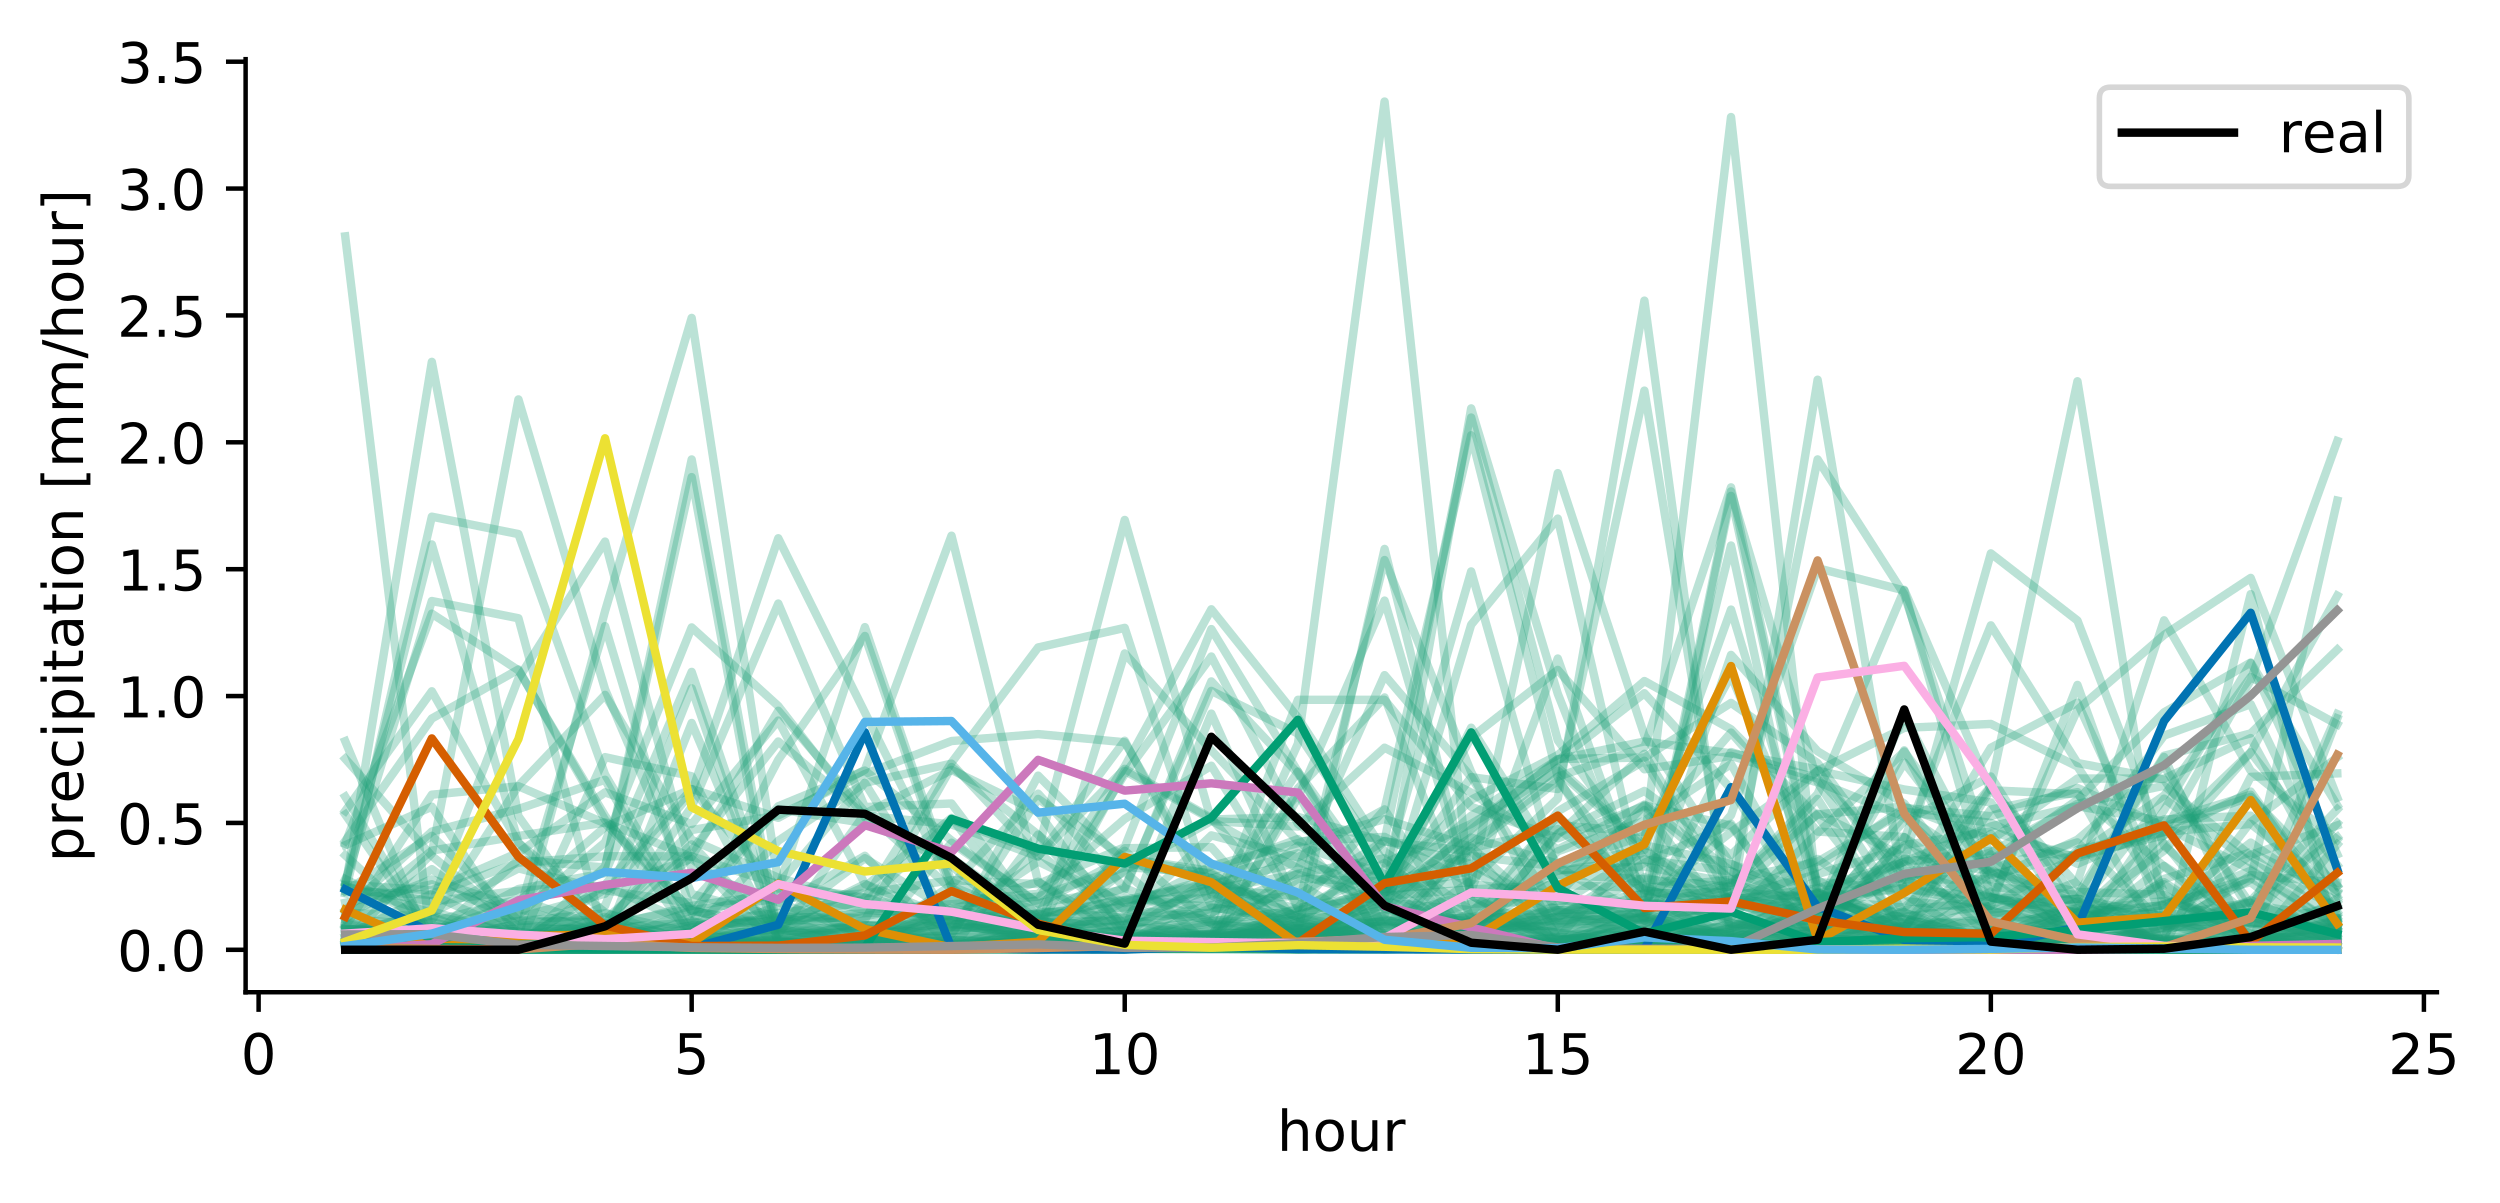 <?xml version="1.0" encoding="utf-8" standalone="no"?>
<!DOCTYPE svg PUBLIC "-//W3C//DTD SVG 1.1//EN"
  "http://www.w3.org/Graphics/SVG/1.1/DTD/svg11.dtd">
<!-- Created with matplotlib (https://matplotlib.org/) -->
<svg height="214.419pt" version="1.1" viewBox="0 0 445.628 214.419" width="445.628pt" xmlns="http://www.w3.org/2000/svg" xmlns:xlink="http://www.w3.org/1999/xlink">
 <defs>
  <style type="text/css">
*{stroke-linecap:butt;stroke-linejoin:round;}
  </style>
 </defs>
 <g id="figure_1">
  <g id="patch_1">
   <path d="M 0 214.419 
L 445.628 214.419 
L 445.628 0 
L 0 0 
z
" style="fill:#ffffff;"/>
  </g>
  <g id="axes_1">
   <g id="patch_2">
    <path d="M 43.781 176.863 
L 434.381 176.863 
L 434.381 10.543 
L 43.781 10.543 
z
" style="fill:#ffffff;"/>
   </g>
   <g id="matplotlib.axis_1">
    <g id="xtick_1">
     <g id="line2d_1">
      <defs>
       <path d="M 0 0 
L 0 3.5 
" id="m319909dae9" style="stroke:#000000;stroke-width:0.8;"/>
      </defs>
      <g>
       <use style="stroke:#000000;stroke-width:0.8;" x="46.097" xlink:href="#m319909dae9" y="176.863"/>
      </g>
     </g>
     <g id="text_1">
      <!-- 0 -->
      <defs>
       <path d="M 31.781 66.406 
Q 24.172 66.406 20.328 58.906 
Q 16.5 51.422 16.5 36.375 
Q 16.5 21.391 20.328 13.891 
Q 24.172 6.391 31.781 6.391 
Q 39.453 6.391 43.281 13.891 
Q 47.125 21.391 47.125 36.375 
Q 47.125 51.422 43.281 58.906 
Q 39.453 66.406 31.781 66.406 
z
M 31.781 74.219 
Q 44.047 74.219 50.516 64.516 
Q 56.984 54.828 56.984 36.375 
Q 56.984 17.969 50.516 8.266 
Q 44.047 -1.422 31.781 -1.422 
Q 19.531 -1.422 13.062 8.266 
Q 6.594 17.969 6.594 36.375 
Q 6.594 54.828 13.062 64.516 
Q 19.531 74.219 31.781 74.219 
z
" id="DejaVuSans-48"/>
      </defs>
      <g transform="translate(42.916 191.461)scale(0.1 -0.1)">
       <use xlink:href="#DejaVuSans-48"/>
      </g>
     </g>
    </g>
    <g id="xtick_2">
     <g id="line2d_2">
      <g>
       <use style="stroke:#000000;stroke-width:0.8;" x="123.291" xlink:href="#m319909dae9" y="176.863"/>
      </g>
     </g>
     <g id="text_2">
      <!-- 5 -->
      <defs>
       <path d="M 10.797 72.906 
L 49.516 72.906 
L 49.516 64.594 
L 19.828 64.594 
L 19.828 46.734 
Q 21.969 47.469 24.109 47.828 
Q 26.266 48.188 28.422 48.188 
Q 40.625 48.188 47.75 41.5 
Q 54.891 34.812 54.891 23.391 
Q 54.891 11.625 47.562 5.094 
Q 40.234 -1.422 26.906 -1.422 
Q 22.312 -1.422 17.547 -0.641 
Q 12.797 0.141 7.719 1.703 
L 7.719 11.625 
Q 12.109 9.234 16.797 8.062 
Q 21.484 6.891 26.703 6.891 
Q 35.156 6.891 40.078 11.328 
Q 45.016 15.766 45.016 23.391 
Q 45.016 31 40.078 35.438 
Q 35.156 39.891 26.703 39.891 
Q 22.75 39.891 18.812 39.016 
Q 14.891 38.141 10.797 36.281 
z
" id="DejaVuSans-53"/>
      </defs>
      <g transform="translate(120.109 191.461)scale(0.1 -0.1)">
       <use xlink:href="#DejaVuSans-53"/>
      </g>
     </g>
    </g>
    <g id="xtick_3">
     <g id="line2d_3">
      <g>
       <use style="stroke:#000000;stroke-width:0.8;" x="200.484" xlink:href="#m319909dae9" y="176.863"/>
      </g>
     </g>
     <g id="text_3">
      <!-- 10 -->
      <defs>
       <path d="M 12.406 8.297 
L 28.516 8.297 
L 28.516 63.922 
L 10.984 60.406 
L 10.984 69.391 
L 28.422 72.906 
L 38.281 72.906 
L 38.281 8.297 
L 54.391 8.297 
L 54.391 0 
L 12.406 0 
z
" id="DejaVuSans-49"/>
      </defs>
      <g transform="translate(194.122 191.461)scale(0.1 -0.1)">
       <use xlink:href="#DejaVuSans-49"/>
       <use x="63.623" xlink:href="#DejaVuSans-48"/>
      </g>
     </g>
    </g>
    <g id="xtick_4">
     <g id="line2d_4">
      <g>
       <use style="stroke:#000000;stroke-width:0.8;" x="277.678" xlink:href="#m319909dae9" y="176.863"/>
      </g>
     </g>
     <g id="text_4">
      <!-- 15 -->
      <g transform="translate(271.316 191.461)scale(0.1 -0.1)">
       <use xlink:href="#DejaVuSans-49"/>
       <use x="63.623" xlink:href="#DejaVuSans-53"/>
      </g>
     </g>
    </g>
    <g id="xtick_5">
     <g id="line2d_5">
      <g>
       <use style="stroke:#000000;stroke-width:0.8;" x="354.872" xlink:href="#m319909dae9" y="176.863"/>
      </g>
     </g>
     <g id="text_5">
      <!-- 20 -->
      <defs>
       <path d="M 19.188 8.297 
L 53.609 8.297 
L 53.609 0 
L 7.328 0 
L 7.328 8.297 
Q 12.938 14.109 22.625 23.891 
Q 32.328 33.688 34.812 36.531 
Q 39.547 41.844 41.422 45.531 
Q 43.312 49.219 43.312 52.781 
Q 43.312 58.594 39.234 62.25 
Q 35.156 65.922 28.609 65.922 
Q 23.969 65.922 18.812 64.312 
Q 13.672 62.703 7.812 59.422 
L 7.812 69.391 
Q 13.766 71.781 18.938 73 
Q 24.125 74.219 28.422 74.219 
Q 39.75 74.219 46.484 68.547 
Q 53.219 62.891 53.219 53.422 
Q 53.219 48.922 51.531 44.891 
Q 49.859 40.875 45.406 35.406 
Q 44.188 33.984 37.641 27.219 
Q 31.109 20.453 19.188 8.297 
z
" id="DejaVuSans-50"/>
      </defs>
      <g transform="translate(348.509 191.461)scale(0.1 -0.1)">
       <use xlink:href="#DejaVuSans-50"/>
       <use x="63.623" xlink:href="#DejaVuSans-48"/>
      </g>
     </g>
    </g>
    <g id="xtick_6">
     <g id="line2d_6">
      <g>
       <use style="stroke:#000000;stroke-width:0.8;" x="432.065" xlink:href="#m319909dae9" y="176.863"/>
      </g>
     </g>
     <g id="text_6">
      <!-- 25 -->
      <g transform="translate(425.703 191.461)scale(0.1 -0.1)">
       <use xlink:href="#DejaVuSans-50"/>
       <use x="63.623" xlink:href="#DejaVuSans-53"/>
      </g>
     </g>
    </g>
    <g id="text_7">
     <!-- hour -->
     <defs>
      <path d="M 54.891 33.016 
L 54.891 0 
L 45.906 0 
L 45.906 32.719 
Q 45.906 40.484 42.875 44.328 
Q 39.844 48.188 33.797 48.188 
Q 26.516 48.188 22.312 43.547 
Q 18.109 38.922 18.109 30.906 
L 18.109 0 
L 9.078 0 
L 9.078 75.984 
L 18.109 75.984 
L 18.109 46.188 
Q 21.344 51.125 25.703 53.562 
Q 30.078 56 35.797 56 
Q 45.219 56 50.047 50.172 
Q 54.891 44.344 54.891 33.016 
z
" id="DejaVuSans-104"/>
      <path d="M 30.609 48.391 
Q 23.391 48.391 19.188 42.75 
Q 14.984 37.109 14.984 27.297 
Q 14.984 17.484 19.156 11.844 
Q 23.344 6.203 30.609 6.203 
Q 37.797 6.203 41.984 11.859 
Q 46.188 17.531 46.188 27.297 
Q 46.188 37.016 41.984 42.703 
Q 37.797 48.391 30.609 48.391 
z
M 30.609 56 
Q 42.328 56 49.016 48.375 
Q 55.719 40.766 55.719 27.297 
Q 55.719 13.875 49.016 6.219 
Q 42.328 -1.422 30.609 -1.422 
Q 18.844 -1.422 12.172 6.219 
Q 5.516 13.875 5.516 27.297 
Q 5.516 40.766 12.172 48.375 
Q 18.844 56 30.609 56 
z
" id="DejaVuSans-111"/>
      <path d="M 8.5 21.578 
L 8.5 54.688 
L 17.484 54.688 
L 17.484 21.922 
Q 17.484 14.156 20.5 10.266 
Q 23.531 6.391 29.594 6.391 
Q 36.859 6.391 41.078 11.031 
Q 45.312 15.672 45.312 23.688 
L 45.312 54.688 
L 54.297 54.688 
L 54.297 0 
L 45.312 0 
L 45.312 8.406 
Q 42.047 3.422 37.719 1 
Q 33.406 -1.422 27.688 -1.422 
Q 18.266 -1.422 13.375 4.438 
Q 8.5 10.297 8.5 21.578 
z
M 31.109 56 
z
" id="DejaVuSans-117"/>
      <path d="M 41.109 46.297 
Q 39.594 47.172 37.812 47.578 
Q 36.031 48 33.891 48 
Q 26.266 48 22.188 43.047 
Q 18.109 38.094 18.109 28.812 
L 18.109 0 
L 9.078 0 
L 9.078 54.688 
L 18.109 54.688 
L 18.109 46.188 
Q 20.953 51.172 25.484 53.578 
Q 30.031 56 36.531 56 
Q 37.453 56 38.578 55.875 
Q 39.703 55.766 41.062 55.516 
z
" id="DejaVuSans-114"/>
     </defs>
     <g transform="translate(227.629 205.14)scale(0.1 -0.1)">
      <use xlink:href="#DejaVuSans-104"/>
      <use x="63.379" xlink:href="#DejaVuSans-111"/>
      <use x="124.561" xlink:href="#DejaVuSans-117"/>
      <use x="187.939" xlink:href="#DejaVuSans-114"/>
     </g>
    </g>
   </g>
   <g id="matplotlib.axis_2">
    <g id="ytick_1">
     <g id="line2d_7">
      <defs>
       <path d="M 0 0 
L -3.5 0 
" id="m887ddbcb6c" style="stroke:#000000;stroke-width:0.8;"/>
      </defs>
      <g>
       <use style="stroke:#000000;stroke-width:0.8;" x="43.781" xlink:href="#m887ddbcb6c" y="169.304"/>
      </g>
     </g>
     <g id="text_8">
      <!-- 0.0 -->
      <defs>
       <path d="M 10.688 12.406 
L 21 12.406 
L 21 0 
L 10.688 0 
z
" id="DejaVuSans-46"/>
      </defs>
      <g transform="translate(20.878 173.103)scale(0.1 -0.1)">
       <use xlink:href="#DejaVuSans-48"/>
       <use x="63.623" xlink:href="#DejaVuSans-46"/>
       <use x="95.41" xlink:href="#DejaVuSans-48"/>
      </g>
     </g>
    </g>
    <g id="ytick_2">
     <g id="line2d_8">
      <g>
       <use style="stroke:#000000;stroke-width:0.8;" x="43.781" xlink:href="#m887ddbcb6c" y="146.689"/>
      </g>
     </g>
     <g id="text_9">
      <!-- 0.5 -->
      <g transform="translate(20.878 150.488)scale(0.1 -0.1)">
       <use xlink:href="#DejaVuSans-48"/>
       <use x="63.623" xlink:href="#DejaVuSans-46"/>
       <use x="95.41" xlink:href="#DejaVuSans-53"/>
      </g>
     </g>
    </g>
    <g id="ytick_3">
     <g id="line2d_9">
      <g>
       <use style="stroke:#000000;stroke-width:0.8;" x="43.781" xlink:href="#m887ddbcb6c" y="124.074"/>
      </g>
     </g>
     <g id="text_10">
      <!-- 1.0 -->
      <g transform="translate(20.878 127.873)scale(0.1 -0.1)">
       <use xlink:href="#DejaVuSans-49"/>
       <use x="63.623" xlink:href="#DejaVuSans-46"/>
       <use x="95.41" xlink:href="#DejaVuSans-48"/>
      </g>
     </g>
    </g>
    <g id="ytick_4">
     <g id="line2d_10">
      <g>
       <use style="stroke:#000000;stroke-width:0.8;" x="43.781" xlink:href="#m887ddbcb6c" y="101.459"/>
      </g>
     </g>
     <g id="text_11">
      <!-- 1.5 -->
      <g transform="translate(20.878 105.258)scale(0.1 -0.1)">
       <use xlink:href="#DejaVuSans-49"/>
       <use x="63.623" xlink:href="#DejaVuSans-46"/>
       <use x="95.41" xlink:href="#DejaVuSans-53"/>
      </g>
     </g>
    </g>
    <g id="ytick_5">
     <g id="line2d_11">
      <g>
       <use style="stroke:#000000;stroke-width:0.8;" x="43.781" xlink:href="#m887ddbcb6c" y="78.844"/>
      </g>
     </g>
     <g id="text_12">
      <!-- 2.0 -->
      <g transform="translate(20.878 82.643)scale(0.1 -0.1)">
       <use xlink:href="#DejaVuSans-50"/>
       <use x="63.623" xlink:href="#DejaVuSans-46"/>
       <use x="95.41" xlink:href="#DejaVuSans-48"/>
      </g>
     </g>
    </g>
    <g id="ytick_6">
     <g id="line2d_12">
      <g>
       <use style="stroke:#000000;stroke-width:0.8;" x="43.781" xlink:href="#m887ddbcb6c" y="56.229"/>
      </g>
     </g>
     <g id="text_13">
      <!-- 2.5 -->
      <g transform="translate(20.878 60.028)scale(0.1 -0.1)">
       <use xlink:href="#DejaVuSans-50"/>
       <use x="63.623" xlink:href="#DejaVuSans-46"/>
       <use x="95.41" xlink:href="#DejaVuSans-53"/>
      </g>
     </g>
    </g>
    <g id="ytick_7">
     <g id="line2d_13">
      <g>
       <use style="stroke:#000000;stroke-width:0.8;" x="43.781" xlink:href="#m887ddbcb6c" y="33.614"/>
      </g>
     </g>
     <g id="text_14">
      <!-- 3.0 -->
      <defs>
       <path d="M 40.578 39.312 
Q 47.656 37.797 51.625 33 
Q 55.609 28.219 55.609 21.188 
Q 55.609 10.406 48.188 4.484 
Q 40.766 -1.422 27.094 -1.422 
Q 22.516 -1.422 17.656 -0.516 
Q 12.797 0.391 7.625 2.203 
L 7.625 11.719 
Q 11.719 9.328 16.594 8.109 
Q 21.484 6.891 26.812 6.891 
Q 36.078 6.891 40.938 10.547 
Q 45.797 14.203 45.797 21.188 
Q 45.797 27.641 41.281 31.266 
Q 36.766 34.906 28.719 34.906 
L 20.219 34.906 
L 20.219 43.016 
L 29.109 43.016 
Q 36.375 43.016 40.234 45.922 
Q 44.094 48.828 44.094 54.297 
Q 44.094 59.906 40.109 62.906 
Q 36.141 65.922 28.719 65.922 
Q 24.656 65.922 20.016 65.031 
Q 15.375 64.156 9.812 62.312 
L 9.812 71.094 
Q 15.438 72.656 20.344 73.438 
Q 25.25 74.219 29.594 74.219 
Q 40.828 74.219 47.359 69.109 
Q 53.906 64.016 53.906 55.328 
Q 53.906 49.266 50.438 45.094 
Q 46.969 40.922 40.578 39.312 
z
" id="DejaVuSans-51"/>
      </defs>
      <g transform="translate(20.878 37.413)scale(0.1 -0.1)">
       <use xlink:href="#DejaVuSans-51"/>
       <use x="63.623" xlink:href="#DejaVuSans-46"/>
       <use x="95.41" xlink:href="#DejaVuSans-48"/>
      </g>
     </g>
    </g>
    <g id="ytick_8">
     <g id="line2d_14">
      <g>
       <use style="stroke:#000000;stroke-width:0.8;" x="43.781" xlink:href="#m887ddbcb6c" y="10.999"/>
      </g>
     </g>
     <g id="text_15">
      <!-- 3.5 -->
      <g transform="translate(20.878 14.798)scale(0.1 -0.1)">
       <use xlink:href="#DejaVuSans-51"/>
       <use x="63.623" xlink:href="#DejaVuSans-46"/>
       <use x="95.41" xlink:href="#DejaVuSans-53"/>
      </g>
     </g>
    </g>
    <g id="text_16">
     <!-- precipitation [mm/hour] -->
     <defs>
      <path d="M 18.109 8.203 
L 18.109 -20.797 
L 9.078 -20.797 
L 9.078 54.688 
L 18.109 54.688 
L 18.109 46.391 
Q 20.953 51.266 25.266 53.625 
Q 29.594 56 35.594 56 
Q 45.562 56 51.781 48.094 
Q 58.016 40.188 58.016 27.297 
Q 58.016 14.406 51.781 6.484 
Q 45.562 -1.422 35.594 -1.422 
Q 29.594 -1.422 25.266 0.953 
Q 20.953 3.328 18.109 8.203 
z
M 48.688 27.297 
Q 48.688 37.203 44.609 42.844 
Q 40.531 48.484 33.406 48.484 
Q 26.266 48.484 22.188 42.844 
Q 18.109 37.203 18.109 27.297 
Q 18.109 17.391 22.188 11.75 
Q 26.266 6.109 33.406 6.109 
Q 40.531 6.109 44.609 11.75 
Q 48.688 17.391 48.688 27.297 
z
" id="DejaVuSans-112"/>
      <path d="M 56.203 29.594 
L 56.203 25.203 
L 14.891 25.203 
Q 15.484 15.922 20.484 11.062 
Q 25.484 6.203 34.422 6.203 
Q 39.594 6.203 44.453 7.469 
Q 49.312 8.734 54.109 11.281 
L 54.109 2.781 
Q 49.266 0.734 44.188 -0.344 
Q 39.109 -1.422 33.891 -1.422 
Q 20.797 -1.422 13.156 6.188 
Q 5.516 13.812 5.516 26.812 
Q 5.516 40.234 12.766 48.109 
Q 20.016 56 32.328 56 
Q 43.359 56 49.781 48.891 
Q 56.203 41.797 56.203 29.594 
z
M 47.219 32.234 
Q 47.125 39.594 43.094 43.984 
Q 39.062 48.391 32.422 48.391 
Q 24.906 48.391 20.391 44.141 
Q 15.875 39.891 15.188 32.172 
z
" id="DejaVuSans-101"/>
      <path d="M 48.781 52.594 
L 48.781 44.188 
Q 44.969 46.297 41.141 47.344 
Q 37.312 48.391 33.406 48.391 
Q 24.656 48.391 19.812 42.844 
Q 14.984 37.312 14.984 27.297 
Q 14.984 17.281 19.812 11.734 
Q 24.656 6.203 33.406 6.203 
Q 37.312 6.203 41.141 7.25 
Q 44.969 8.297 48.781 10.406 
L 48.781 2.094 
Q 45.016 0.344 40.984 -0.531 
Q 36.969 -1.422 32.422 -1.422 
Q 20.062 -1.422 12.781 6.344 
Q 5.516 14.109 5.516 27.297 
Q 5.516 40.672 12.859 48.328 
Q 20.219 56 33.016 56 
Q 37.156 56 41.109 55.141 
Q 45.062 54.297 48.781 52.594 
z
" id="DejaVuSans-99"/>
      <path d="M 9.422 54.688 
L 18.406 54.688 
L 18.406 0 
L 9.422 0 
z
M 9.422 75.984 
L 18.406 75.984 
L 18.406 64.594 
L 9.422 64.594 
z
" id="DejaVuSans-105"/>
      <path d="M 18.312 70.219 
L 18.312 54.688 
L 36.812 54.688 
L 36.812 47.703 
L 18.312 47.703 
L 18.312 18.016 
Q 18.312 11.328 20.141 9.422 
Q 21.969 7.516 27.594 7.516 
L 36.812 7.516 
L 36.812 0 
L 27.594 0 
Q 17.188 0 13.234 3.875 
Q 9.281 7.766 9.281 18.016 
L 9.281 47.703 
L 2.688 47.703 
L 2.688 54.688 
L 9.281 54.688 
L 9.281 70.219 
z
" id="DejaVuSans-116"/>
      <path d="M 34.281 27.484 
Q 23.391 27.484 19.188 25 
Q 14.984 22.516 14.984 16.5 
Q 14.984 11.719 18.141 8.906 
Q 21.297 6.109 26.703 6.109 
Q 34.188 6.109 38.703 11.406 
Q 43.219 16.703 43.219 25.484 
L 43.219 27.484 
z
M 52.203 31.203 
L 52.203 0 
L 43.219 0 
L 43.219 8.297 
Q 40.141 3.328 35.547 0.953 
Q 30.953 -1.422 24.312 -1.422 
Q 15.922 -1.422 10.953 3.297 
Q 6 8.016 6 15.922 
Q 6 25.141 12.172 29.828 
Q 18.359 34.516 30.609 34.516 
L 43.219 34.516 
L 43.219 35.406 
Q 43.219 41.609 39.141 45 
Q 35.062 48.391 27.688 48.391 
Q 23 48.391 18.547 47.266 
Q 14.109 46.141 10.016 43.891 
L 10.016 52.203 
Q 14.938 54.109 19.578 55.047 
Q 24.219 56 28.609 56 
Q 40.484 56 46.344 49.844 
Q 52.203 43.703 52.203 31.203 
z
" id="DejaVuSans-97"/>
      <path d="M 54.891 33.016 
L 54.891 0 
L 45.906 0 
L 45.906 32.719 
Q 45.906 40.484 42.875 44.328 
Q 39.844 48.188 33.797 48.188 
Q 26.516 48.188 22.312 43.547 
Q 18.109 38.922 18.109 30.906 
L 18.109 0 
L 9.078 0 
L 9.078 54.688 
L 18.109 54.688 
L 18.109 46.188 
Q 21.344 51.125 25.703 53.562 
Q 30.078 56 35.797 56 
Q 45.219 56 50.047 50.172 
Q 54.891 44.344 54.891 33.016 
z
" id="DejaVuSans-110"/>
      <path id="DejaVuSans-32"/>
      <path d="M 8.594 75.984 
L 29.297 75.984 
L 29.297 69 
L 17.578 69 
L 17.578 -6.203 
L 29.297 -6.203 
L 29.297 -13.188 
L 8.594 -13.188 
z
" id="DejaVuSans-91"/>
      <path d="M 52 44.188 
Q 55.375 50.25 60.062 53.125 
Q 64.75 56 71.094 56 
Q 79.641 56 84.281 50.016 
Q 88.922 44.047 88.922 33.016 
L 88.922 0 
L 79.891 0 
L 79.891 32.719 
Q 79.891 40.578 77.094 44.375 
Q 74.312 48.188 68.609 48.188 
Q 61.625 48.188 57.562 43.547 
Q 53.516 38.922 53.516 30.906 
L 53.516 0 
L 44.484 0 
L 44.484 32.719 
Q 44.484 40.625 41.703 44.406 
Q 38.922 48.188 33.109 48.188 
Q 26.219 48.188 22.156 43.531 
Q 18.109 38.875 18.109 30.906 
L 18.109 0 
L 9.078 0 
L 9.078 54.688 
L 18.109 54.688 
L 18.109 46.188 
Q 21.188 51.219 25.484 53.609 
Q 29.781 56 35.688 56 
Q 41.656 56 45.828 52.969 
Q 50 49.953 52 44.188 
z
" id="DejaVuSans-109"/>
      <path d="M 25.391 72.906 
L 33.688 72.906 
L 8.297 -9.281 
L 0 -9.281 
z
" id="DejaVuSans-47"/>
      <path d="M 30.422 75.984 
L 30.422 -13.188 
L 9.719 -13.188 
L 9.719 -6.203 
L 21.391 -6.203 
L 21.391 69 
L 9.719 69 
L 9.719 75.984 
z
" id="DejaVuSans-93"/>
     </defs>
     <g transform="translate(14.798 153.679)rotate(-90)scale(0.1 -0.1)">
      <use xlink:href="#DejaVuSans-112"/>
      <use x="63.477" xlink:href="#DejaVuSans-114"/>
      <use x="104.559" xlink:href="#DejaVuSans-101"/>
      <use x="166.082" xlink:href="#DejaVuSans-99"/>
      <use x="221.062" xlink:href="#DejaVuSans-105"/>
      <use x="248.846" xlink:href="#DejaVuSans-112"/>
      <use x="312.322" xlink:href="#DejaVuSans-105"/>
      <use x="340.105" xlink:href="#DejaVuSans-116"/>
      <use x="379.314" xlink:href="#DejaVuSans-97"/>
      <use x="440.594" xlink:href="#DejaVuSans-116"/>
      <use x="479.803" xlink:href="#DejaVuSans-105"/>
      <use x="507.586" xlink:href="#DejaVuSans-111"/>
      <use x="568.768" xlink:href="#DejaVuSans-110"/>
      <use x="632.146" xlink:href="#DejaVuSans-32"/>
      <use x="663.934" xlink:href="#DejaVuSans-91"/>
      <use x="702.947" xlink:href="#DejaVuSans-109"/>
      <use x="800.359" xlink:href="#DejaVuSans-109"/>
      <use x="897.771" xlink:href="#DejaVuSans-47"/>
      <use x="931.463" xlink:href="#DejaVuSans-104"/>
      <use x="994.842" xlink:href="#DejaVuSans-111"/>
      <use x="1056.023" xlink:href="#DejaVuSans-117"/>
      <use x="1119.402" xlink:href="#DejaVuSans-114"/>
      <use x="1160.516" xlink:href="#DejaVuSans-93"/>
     </g>
    </g>
   </g>
   <g id="line2d_15">
    <path clip-path="url(#pa68cf32b9f)" d="M 61.536 157.361 
L 76.975 107.132 
L 92.413 110.208 
L 107.852 167.277 
L 123.291 152.579 
L 138.729 169.139 
L 154.168 169.28 
L 169.607 169.168 
L 185.046 162.876 
L 200.484 166.877 
L 215.923 169.106 
L 231.362 169.282 
L 246.801 169.287 
L 262.239 168.349 
L 277.678 168.455 
L 293.117 169.253 
L 308.556 169.176 
L 323.994 160.013 
L 339.433 164.568 
L 354.872 169.074 
L 370.31 168.924 
L 385.749 156.669 
L 401.188 151.937 
L 416.627 159.198 
" style="fill:none;stroke:#1b9e77;stroke-linecap:square;stroke-opacity:0.3;stroke-width:1.5;"/>
   </g>
   <g id="line2d_16">
    <path clip-path="url(#pa68cf32b9f)" d="M 61.536 168.254 
L 76.975 166.615 
L 92.413 158.465 
L 107.852 155.644 
L 123.291 119.767 
L 138.729 165.276 
L 154.168 157.577 
L 169.607 165.873 
L 185.046 162.704 
L 200.484 161.74 
L 215.923 158.538 
L 231.362 159.682 
L 246.801 167.393 
L 262.239 164.611 
L 277.678 164.359 
L 293.117 163.595 
L 308.556 165.673 
L 323.994 163.825 
L 339.433 145.272 
L 354.872 155.48 
L 370.31 158.982 
L 385.749 159.512 
L 401.188 167.118 
L 416.627 169.232 
" style="fill:none;stroke:#1b9e77;stroke-linecap:square;stroke-opacity:0.3;stroke-width:1.5;"/>
   </g>
   <g id="line2d_17">
    <path clip-path="url(#pa68cf32b9f)" d="M 61.536 144.564 
L 76.975 123.224 
L 92.413 150.259 
L 107.852 162.649 
L 123.291 168.301 
L 138.729 168.476 
L 154.168 168.527 
L 169.607 168.521 
L 185.046 168.749 
L 200.484 168.656 
L 215.923 168.501 
L 231.362 168.802 
L 246.801 168.386 
L 262.239 162.807 
L 277.678 145.472 
L 293.117 158.771 
L 308.556 160.748 
L 323.994 165.845 
L 339.433 165.415 
L 354.872 144.296 
L 370.31 141.198 
L 385.749 168.804 
L 401.188 169.158 
L 416.627 165.059 
" style="fill:none;stroke:#1b9e77;stroke-linecap:square;stroke-opacity:0.3;stroke-width:1.5;"/>
   </g>
   <g id="line2d_18">
    <path clip-path="url(#pa68cf32b9f)" d="M 61.536 168.679 
L 76.975 166.836 
L 92.413 164.819 
L 107.852 166.022 
L 123.291 167.712 
L 138.729 167.963 
L 154.168 168.241 
L 169.607 157.754 
L 185.046 141.472 
L 200.484 158.308 
L 215.923 164.583 
L 231.362 166.313 
L 246.801 163.668 
L 262.239 159.336 
L 277.678 160.071 
L 293.117 164.098 
L 308.556 167.245 
L 323.994 166.363 
L 339.433 150.631 
L 354.872 148.189 
L 370.31 152.892 
L 385.749 148.311 
L 401.188 146.862 
L 416.627 158.818 
" style="fill:none;stroke:#1b9e77;stroke-linecap:square;stroke-opacity:0.3;stroke-width:1.5;"/>
   </g>
   <g id="line2d_19">
    <path clip-path="url(#pa68cf32b9f)" d="M 61.536 165.56 
L 76.975 166.339 
L 92.413 167.914 
L 107.852 167.493 
L 123.291 168.549 
L 138.729 168.798 
L 154.168 169.006 
L 169.607 169.087 
L 185.046 169.107 
L 200.484 169.184 
L 215.923 168.963 
L 231.362 169.115 
L 246.801 167.012 
L 262.239 165.847 
L 277.678 164.918 
L 293.117 162.477 
L 308.556 160.043 
L 323.994 155.81 
L 339.433 151.121 
L 354.872 158.064 
L 370.31 159.544 
L 385.749 134.709 
L 401.188 130.732 
L 416.627 115.796 
" style="fill:none;stroke:#1b9e77;stroke-linecap:square;stroke-opacity:0.3;stroke-width:1.5;"/>
   </g>
   <g id="line2d_20">
    <path clip-path="url(#pa68cf32b9f)" d="M 61.536 169.124 
L 76.975 168.996 
L 92.413 169.16 
L 107.852 169.199 
L 123.291 169.194 
L 138.729 169.267 
L 154.168 168.619 
L 169.607 162.876 
L 185.046 165.716 
L 200.484 165.117 
L 215.923 161.317 
L 231.362 159.558 
L 246.801 149.84 
L 262.239 74.428 
L 277.678 131.959 
L 293.117 153.16 
L 308.556 164.949 
L 323.994 166.215 
L 339.433 168.34 
L 354.872 168.624 
L 370.31 168.768 
L 385.749 168.491 
L 401.188 167.275 
L 416.627 164.995 
" style="fill:none;stroke:#1b9e77;stroke-linecap:square;stroke-opacity:0.3;stroke-width:1.5;"/>
   </g>
   <g id="line2d_21">
    <path clip-path="url(#pa68cf32b9f)" d="M 61.536 167.775 
L 76.975 164.311 
L 92.413 160.283 
L 107.852 165.46 
L 123.291 167.67 
L 138.729 167.582 
L 154.168 167.355 
L 169.607 162.139 
L 185.046 157.168 
L 200.484 166.387 
L 215.923 168.05 
L 231.362 161.764 
L 246.801 144.272 
L 262.239 168.669 
L 277.678 169.202 
L 293.117 162.005 
L 308.556 159.883 
L 323.994 145.008 
L 339.433 152.738 
L 354.872 167.204 
L 370.31 163.139 
L 385.749 148.834 
L 401.188 134.084 
L 416.627 154.208 
" style="fill:none;stroke:#1b9e77;stroke-linecap:square;stroke-opacity:0.3;stroke-width:1.5;"/>
   </g>
   <g id="line2d_22">
    <path clip-path="url(#pa68cf32b9f)" d="M 61.536 169.126 
L 76.975 168.999 
L 92.413 169.109 
L 107.852 169.119 
L 123.291 169.164 
L 138.729 169.218 
L 154.168 169.18 
L 169.607 168.914 
L 185.046 168.566 
L 200.484 167.428 
L 215.923 167.734 
L 231.362 165.816 
L 246.801 164.17 
L 262.239 163.644 
L 277.678 164.153 
L 293.117 163.404 
L 308.556 145.296 
L 323.994 101.27 
L 339.433 105.258 
L 354.872 159.895 
L 370.31 164.62 
L 385.749 157.239 
L 401.188 167.495 
L 416.627 166.371 
" style="fill:none;stroke:#1b9e77;stroke-linecap:square;stroke-opacity:0.3;stroke-width:1.5;"/>
   </g>
   <g id="line2d_23">
    <path clip-path="url(#pa68cf32b9f)" d="M 61.536 169.299 
L 76.975 169.286 
L 92.413 169.241 
L 107.852 168.701 
L 123.291 166.031 
L 138.729 158.454 
L 154.168 162.235 
L 169.607 161.177 
L 185.046 159.816 
L 200.484 154.557 
L 215.923 155.582 
L 231.362 165.845 
L 246.801 97.851 
L 262.239 159.563 
L 277.678 168.778 
L 293.117 168.621 
L 308.556 168.753 
L 323.994 168.93 
L 339.433 169.099 
L 354.872 169.154 
L 370.31 169.151 
L 385.749 168.73 
L 401.188 138.479 
L 416.627 137.857 
" style="fill:none;stroke:#1b9e77;stroke-linecap:square;stroke-opacity:0.3;stroke-width:1.5;"/>
   </g>
   <g id="line2d_24">
    <path clip-path="url(#pa68cf32b9f)" d="M 61.536 165.655 
L 76.975 166.176 
L 92.413 166.714 
L 107.852 164.674 
L 123.291 168.017 
L 138.729 169.052 
L 154.168 169.203 
L 169.607 169.17 
L 185.046 169.103 
L 200.484 168.855 
L 215.923 168.787 
L 231.362 169.188 
L 246.801 169.156 
L 262.239 165.994 
L 277.678 151.743 
L 293.117 146.316 
L 308.556 136.19 
L 323.994 163.64 
L 339.433 154.002 
L 354.872 165.607 
L 370.31 166.629 
L 385.749 165.325 
L 401.188 156.752 
L 416.627 89.238 
" style="fill:none;stroke:#1b9e77;stroke-linecap:square;stroke-opacity:0.3;stroke-width:1.5;"/>
   </g>
   <g id="line2d_25">
    <path clip-path="url(#pa68cf32b9f)" d="M 61.536 168.016 
L 76.975 168.708 
L 92.413 169.038 
L 107.852 168.957 
L 123.291 168.977 
L 138.729 168.68 
L 154.168 167.638 
L 169.607 169.123 
L 185.046 169.067 
L 200.484 166.933 
L 215.923 164.18 
L 231.362 165.711 
L 246.801 166.707 
L 262.239 167.689 
L 277.678 166.487 
L 293.117 168.423 
L 308.556 168.408 
L 323.994 159.02 
L 339.433 166.287 
L 354.872 167.503 
L 370.31 151.461 
L 385.749 148.301 
L 401.188 121.255 
L 416.627 78.618 
" style="fill:none;stroke:#1b9e77;stroke-linecap:square;stroke-opacity:0.3;stroke-width:1.5;"/>
   </g>
   <g id="line2d_26">
    <path clip-path="url(#pa68cf32b9f)" d="M 61.536 158.854 
L 76.975 159.483 
L 92.413 166.532 
L 107.852 167.336 
L 123.291 166.34 
L 138.729 149.863 
L 154.168 139.563 
L 169.607 164.58 
L 185.046 167.166 
L 200.484 167.547 
L 215.923 165.642 
L 231.362 157.402 
L 246.801 166.777 
L 262.239 169.101 
L 277.678 169.24 
L 293.117 169.222 
L 308.556 169.221 
L 323.994 169.282 
L 339.433 168.689 
L 354.872 167.011 
L 370.31 151.915 
L 385.749 131.118 
L 401.188 125.522 
L 416.627 157.782 
" style="fill:none;stroke:#1b9e77;stroke-linecap:square;stroke-opacity:0.3;stroke-width:1.5;"/>
   </g>
   <g id="line2d_27">
    <path clip-path="url(#pa68cf32b9f)" d="M 61.536 169.3 
L 76.975 169.286 
L 92.413 169.288 
L 107.852 169.286 
L 123.291 169.28 
L 138.729 169.292 
L 154.168 169.296 
L 169.607 169.303 
L 185.046 148.761 
L 200.484 162.199 
L 215.923 154.351 
L 231.362 150.287 
L 246.801 146.006 
L 262.239 150.962 
L 277.678 164.723 
L 293.117 159.176 
L 308.556 97.24 
L 323.994 168.97 
L 339.433 167.203 
L 354.872 158.903 
L 370.31 167.859 
L 385.749 167.877 
L 401.188 164.779 
L 416.627 161.559 
" style="fill:none;stroke:#1b9e77;stroke-linecap:square;stroke-opacity:0.3;stroke-width:1.5;"/>
   </g>
   <g id="line2d_28">
    <path clip-path="url(#pa68cf32b9f)" d="M 61.536 169.117 
L 76.975 169 
L 92.413 169.118 
L 107.852 169.148 
L 123.291 169.169 
L 138.729 169.216 
L 154.168 169.213 
L 169.607 169.188 
L 185.046 168.929 
L 200.484 166.419 
L 215.923 156.54 
L 231.362 168.859 
L 246.801 161.001 
L 262.239 129.714 
L 277.678 154.233 
L 293.117 151.487 
L 308.556 108.661 
L 323.994 159.808 
L 339.433 158.271 
L 354.872 140.172 
L 370.31 160.555 
L 385.749 168.855 
L 401.188 169.225 
L 416.627 169.288 
" style="fill:none;stroke:#1b9e77;stroke-linecap:square;stroke-opacity:0.3;stroke-width:1.5;"/>
   </g>
   <g id="line2d_29">
    <path clip-path="url(#pa68cf32b9f)" d="M 61.536 142.007 
L 76.975 166.924 
L 92.413 168.373 
L 107.852 157.696 
L 123.291 140.665 
L 138.729 158.387 
L 154.168 111.787 
L 169.607 157.258 
L 185.046 162.42 
L 200.484 163.592 
L 215.923 162.69 
L 231.362 155.719 
L 246.801 152.989 
L 262.239 166.832 
L 277.678 169.259 
L 293.117 169.003 
L 308.556 167.116 
L 323.994 167.293 
L 339.433 167.881 
L 354.872 168.778 
L 370.31 168.783 
L 385.749 168.373 
L 401.188 167.287 
L 416.627 164.076 
" style="fill:none;stroke:#1b9e77;stroke-linecap:square;stroke-opacity:0.3;stroke-width:1.5;"/>
   </g>
   <g id="line2d_30">
    <path clip-path="url(#pa68cf32b9f)" d="M 61.536 168.705 
L 76.975 167.797 
L 92.413 168.317 
L 107.852 168.483 
L 123.291 168.559 
L 138.729 168.831 
L 154.168 168.483 
L 169.607 168.48 
L 185.046 166.764 
L 200.484 116.479 
L 215.923 133.772 
L 231.362 149.985 
L 246.801 149.172 
L 262.239 157.585 
L 277.678 159.511 
L 293.117 143.54 
L 308.556 147.174 
L 323.994 168.04 
L 339.433 165.164 
L 354.872 163.824 
L 370.31 168.727 
L 385.749 169.228 
L 401.188 169.27 
L 416.627 169.297 
" style="fill:none;stroke:#1b9e77;stroke-linecap:square;stroke-opacity:0.3;stroke-width:1.5;"/>
   </g>
   <g id="line2d_31">
    <path clip-path="url(#pa68cf32b9f)" d="M 61.536 169.15 
L 76.975 168.891 
L 92.413 168.69 
L 107.852 168.109 
L 123.291 167.294 
L 138.729 166.316 
L 154.168 165.22 
L 169.607 164.181 
L 185.046 160.401 
L 200.484 136.612 
L 215.923 108.607 
L 231.362 127.918 
L 246.801 151.787 
L 262.239 162.329 
L 277.678 168.237 
L 293.117 168.346 
L 308.556 168.48 
L 323.994 167.93 
L 339.433 168.054 
L 354.872 167.548 
L 370.31 162.332 
L 385.749 160.599 
L 401.188 164.547 
L 416.627 163.608 
" style="fill:none;stroke:#1b9e77;stroke-linecap:square;stroke-opacity:0.3;stroke-width:1.5;"/>
   </g>
   <g id="line2d_32">
    <path clip-path="url(#pa68cf32b9f)" d="M 61.536 168.459 
L 76.975 164.018 
L 92.413 140.051 
L 107.852 123.866 
L 123.291 149.708 
L 138.729 156.454 
L 154.168 160.873 
L 169.607 146.135 
L 185.046 151.881 
L 200.484 164.723 
L 215.923 162.821 
L 231.362 150.752 
L 246.801 155.782 
L 262.239 166.328 
L 277.678 169.045 
L 293.117 169.103 
L 308.556 168.957 
L 323.994 168 
L 339.433 168.641 
L 354.872 169.043 
L 370.31 169.093 
L 385.749 169.038 
L 401.188 166.965 
L 416.627 165.45 
" style="fill:none;stroke:#1b9e77;stroke-linecap:square;stroke-opacity:0.3;stroke-width:1.5;"/>
   </g>
   <g id="line2d_33">
    <path clip-path="url(#pa68cf32b9f)" d="M 61.536 169.286 
L 76.975 169.226 
L 92.413 167.975 
L 107.852 163.448 
L 123.291 169.184 
L 138.729 169.297 
L 154.168 169.302 
L 169.607 160.174 
L 185.046 166.219 
L 200.484 163.667 
L 215.923 148.907 
L 231.362 152.828 
L 246.801 144.222 
L 262.239 77.598 
L 277.678 138.606 
L 293.117 164.063 
L 308.556 168.142 
L 323.994 168.653 
L 339.433 168.954 
L 354.872 168.825 
L 370.31 168.953 
L 385.749 169.14 
L 401.188 169.225 
L 416.627 169.292 
" style="fill:none;stroke:#1b9e77;stroke-linecap:square;stroke-opacity:0.3;stroke-width:1.5;"/>
   </g>
   <g id="line2d_34">
    <path clip-path="url(#pa68cf32b9f)" d="M 61.536 150.654 
L 76.975 143.793 
L 92.413 167.051 
L 107.852 167.843 
L 123.291 168.369 
L 138.729 167.859 
L 154.168 168.171 
L 169.607 168.748 
L 185.046 168.926 
L 200.484 168.958 
L 215.923 168.791 
L 231.362 167.627 
L 246.801 158.63 
L 262.239 167.669 
L 277.678 161.296 
L 293.117 151.717 
L 308.556 160.375 
L 323.994 158.367 
L 339.433 153.631 
L 354.872 151.634 
L 370.31 152.51 
L 385.749 148.906 
L 401.188 141.097 
L 416.627 162.563 
" style="fill:none;stroke:#1b9e77;stroke-linecap:square;stroke-opacity:0.3;stroke-width:1.5;"/>
   </g>
   <g id="line2d_35">
    <path clip-path="url(#pa68cf32b9f)" d="M 61.536 167.339 
L 76.975 168.302 
L 92.413 168.944 
L 107.852 168.95 
L 123.291 169.051 
L 138.729 169.164 
L 154.168 169.16 
L 169.607 169.121 
L 185.046 169.015 
L 200.484 169.021 
L 215.923 166.709 
L 231.362 168.849 
L 246.801 168.325 
L 262.239 165.089 
L 277.678 155.161 
L 293.117 153.204 
L 308.556 155.347 
L 323.994 160.887 
L 339.433 162.753 
L 354.872 140.215 
L 370.31 67.963 
L 385.749 163.239 
L 401.188 169.222 
L 416.627 160.154 
" style="fill:none;stroke:#1b9e77;stroke-linecap:square;stroke-opacity:0.3;stroke-width:1.5;"/>
   </g>
   <g id="line2d_36">
    <path clip-path="url(#pa68cf32b9f)" d="M 61.536 168.476 
L 76.975 168.312 
L 92.413 168.895 
L 107.852 168.982 
L 123.291 169.033 
L 138.729 168.941 
L 154.168 168.504 
L 169.607 168.78 
L 185.046 168.835 
L 200.484 169.181 
L 215.923 166.462 
L 231.362 166.254 
L 246.801 166.765 
L 262.239 164.673 
L 277.678 156.95 
L 293.117 144.383 
L 308.556 164.595 
L 323.994 166.211 
L 339.433 149.584 
L 354.872 111.47 
L 370.31 136.005 
L 385.749 138.971 
L 401.188 161.225 
L 416.627 163.7 
" style="fill:none;stroke:#1b9e77;stroke-linecap:square;stroke-opacity:0.3;stroke-width:1.5;"/>
   </g>
   <g id="line2d_37">
    <path clip-path="url(#pa68cf32b9f)" d="M 61.536 169.275 
L 76.975 169.048 
L 92.413 168.933 
L 107.852 169.088 
L 123.291 169.086 
L 138.729 169.069 
L 154.168 168.214 
L 169.607 161.874 
L 185.046 165.545 
L 200.484 167.229 
L 215.923 166.574 
L 231.362 166.637 
L 246.801 168.063 
L 262.239 166.231 
L 277.678 163.35 
L 293.117 160.377 
L 308.556 148.324 
L 323.994 137.39 
L 339.433 129.743 
L 354.872 129.041 
L 370.31 136.638 
L 385.749 160.217 
L 401.188 166.399 
L 416.627 168.842 
" style="fill:none;stroke:#1b9e77;stroke-linecap:square;stroke-opacity:0.3;stroke-width:1.5;"/>
   </g>
   <g id="line2d_38">
    <path clip-path="url(#pa68cf32b9f)" d="M 61.536 156.704 
L 76.975 164.379 
L 92.413 167.821 
L 107.852 166.143 
L 123.291 163.591 
L 138.729 157.773 
L 154.168 159.974 
L 169.607 163.573 
L 185.046 162.988 
L 200.484 137.983 
L 215.923 117.024 
L 231.362 146.876 
L 246.801 157.693 
L 262.239 152.573 
L 277.678 154.485 
L 293.117 163.407 
L 308.556 168.227 
L 323.994 168.888 
L 339.433 169.089 
L 354.872 169.021 
L 370.31 169.156 
L 385.749 169.244 
L 401.188 169.275 
L 416.627 169.299 
" style="fill:none;stroke:#1b9e77;stroke-linecap:square;stroke-opacity:0.3;stroke-width:1.5;"/>
   </g>
   <g id="line2d_39">
    <path clip-path="url(#pa68cf32b9f)" d="M 61.536 149.9 
L 76.975 128.074 
L 92.413 119.331 
L 107.852 146.15 
L 123.291 162.366 
L 138.729 164.956 
L 154.168 158.039 
L 169.607 145.797 
L 185.046 165.851 
L 200.484 168.552 
L 215.923 168.907 
L 231.362 168.609 
L 246.801 163.941 
L 262.239 168.251 
L 277.678 167.656 
L 293.117 165.827 
L 308.556 160.404 
L 323.994 167.945 
L 339.433 168.637 
L 354.872 167.496 
L 370.31 160.701 
L 385.749 169.221 
L 401.188 169.275 
L 416.627 169.299 
" style="fill:none;stroke:#1b9e77;stroke-linecap:square;stroke-opacity:0.3;stroke-width:1.5;"/>
   </g>
   <g id="line2d_40">
    <path clip-path="url(#pa68cf32b9f)" d="M 61.536 168.759 
L 76.975 168.768 
L 92.413 168.306 
L 107.852 168.515 
L 123.291 164.945 
L 138.729 164.239 
L 154.168 163.299 
L 169.607 160.529 
L 185.046 159.338 
L 200.484 145.966 
L 215.923 136.496 
L 231.362 161.808 
L 246.801 99.829 
L 262.239 137.608 
L 277.678 167.411 
L 293.117 168.225 
L 308.556 168.733 
L 323.994 168.821 
L 339.433 168.963 
L 354.872 168.999 
L 370.31 168.956 
L 385.749 168.741 
L 401.188 162.752 
L 416.627 165.179 
" style="fill:none;stroke:#1b9e77;stroke-linecap:square;stroke-opacity:0.3;stroke-width:1.5;"/>
   </g>
   <g id="line2d_41">
    <path clip-path="url(#pa68cf32b9f)" d="M 61.536 167.221 
L 76.975 165.341 
L 92.413 164.196 
L 107.852 162.806 
L 123.291 166.319 
L 138.729 168.605 
L 154.168 168.987 
L 169.607 168.717 
L 185.046 168.292 
L 200.484 168.558 
L 215.923 168.865 
L 231.362 168.859 
L 246.801 168.825 
L 262.239 168.971 
L 277.678 166.976 
L 293.117 168.495 
L 308.556 167.321 
L 323.994 161.94 
L 339.433 135.936 
L 354.872 155.937 
L 370.31 152.387 
L 385.749 141.811 
L 401.188 120.688 
L 416.627 129.134 
" style="fill:none;stroke:#1b9e77;stroke-linecap:square;stroke-opacity:0.3;stroke-width:1.5;"/>
   </g>
   <g id="line2d_42">
    <path clip-path="url(#pa68cf32b9f)" d="M 61.536 169.186 
L 76.975 169.007 
L 92.413 169.036 
L 107.852 168.93 
L 123.291 168.89 
L 138.729 169.219 
L 154.168 168.94 
L 169.607 150.22 
L 185.046 160.979 
L 200.484 158.592 
L 215.923 121.464 
L 231.362 137.854 
L 246.801 161.945 
L 262.239 166.049 
L 277.678 148.763 
L 293.117 134.368 
L 308.556 159.963 
L 323.994 153.11 
L 339.433 164.133 
L 354.872 168.252 
L 370.31 168.937 
L 385.749 169.039 
L 401.188 169.089 
L 416.627 169.224 
" style="fill:none;stroke:#1b9e77;stroke-linecap:square;stroke-opacity:0.3;stroke-width:1.5;"/>
   </g>
   <g id="line2d_43">
    <path clip-path="url(#pa68cf32b9f)" d="M 61.536 169.27 
L 76.975 169.14 
L 92.413 169.127 
L 107.852 168.945 
L 123.291 168.774 
L 138.729 169.182 
L 154.168 168.291 
L 169.607 166.556 
L 185.046 142.407 
L 200.484 152.847 
L 215.923 155.859 
L 231.362 163.509 
L 246.801 163.336 
L 262.239 163.422 
L 277.678 161.82 
L 293.117 159.296 
L 308.556 159.032 
L 323.994 160.048 
L 339.433 158.464 
L 354.872 133.279 
L 370.31 125.247 
L 385.749 159.028 
L 401.188 169.108 
L 416.627 169.201 
" style="fill:none;stroke:#1b9e77;stroke-linecap:square;stroke-opacity:0.3;stroke-width:1.5;"/>
   </g>
   <g id="line2d_44">
    <path clip-path="url(#pa68cf32b9f)" d="M 61.536 135.244 
L 76.975 152.573 
L 92.413 165.178 
L 107.852 166.09 
L 123.291 167.051 
L 138.729 166.866 
L 154.168 165.004 
L 169.607 165.135 
L 185.046 166.124 
L 200.484 168.144 
L 215.923 167.492 
L 231.362 142.232 
L 246.801 107.059 
L 262.239 159.607 
L 277.678 167.478 
L 293.117 166.375 
L 308.556 166.072 
L 323.994 159.149 
L 339.433 163.734 
L 354.872 167.419 
L 370.31 167.481 
L 385.749 165.991 
L 401.188 160.46 
L 416.627 167.228 
" style="fill:none;stroke:#1b9e77;stroke-linecap:square;stroke-opacity:0.3;stroke-width:1.5;"/>
   </g>
   <g id="line2d_45">
    <path clip-path="url(#pa68cf32b9f)" d="M 61.536 166.675 
L 76.975 167.864 
L 92.413 168.787 
L 107.852 168.749 
L 123.291 168.891 
L 138.729 168.975 
L 154.168 169.058 
L 169.607 169.118 
L 185.046 169.142 
L 200.484 169.116 
L 215.923 168.698 
L 231.362 167.408 
L 246.801 159.027 
L 262.239 131.483 
L 277.678 119.411 
L 293.117 137.129 
L 308.556 134.733 
L 323.994 139.494 
L 339.433 162.773 
L 354.872 166.658 
L 370.31 167.538 
L 385.749 167.431 
L 401.188 167.862 
L 416.627 169.167 
" style="fill:none;stroke:#1b9e77;stroke-linecap:square;stroke-opacity:0.3;stroke-width:1.5;"/>
   </g>
   <g id="line2d_46">
    <path clip-path="url(#pa68cf32b9f)" d="M 61.536 169.291 
L 76.975 169.27 
L 92.413 169.285 
L 107.852 169.303 
L 123.291 165.281 
L 138.729 163.98 
L 154.168 162.764 
L 169.607 162.504 
L 185.046 163.04 
L 200.484 160.416 
L 215.923 157.325 
L 231.362 162.127 
L 246.801 155.156 
L 262.239 101.861 
L 277.678 155.936 
L 293.117 156.739 
L 308.556 158.114 
L 323.994 142.395 
L 339.433 166.873 
L 354.872 168.928 
L 370.31 168.808 
L 385.749 165.312 
L 401.188 164.362 
L 416.627 166.118 
" style="fill:none;stroke:#1b9e77;stroke-linecap:square;stroke-opacity:0.3;stroke-width:1.5;"/>
   </g>
   <g id="line2d_47">
    <path clip-path="url(#pa68cf32b9f)" d="M 61.536 165.761 
L 76.975 165.841 
L 92.413 167.78 
L 107.852 167.776 
L 123.291 167.86 
L 138.729 167.665 
L 154.168 167.839 
L 169.607 168.443 
L 185.046 168.739 
L 200.484 169.121 
L 215.923 169.094 
L 231.362 140.531 
L 246.801 124.321 
L 262.239 163.831 
L 277.678 166.296 
L 293.117 167.002 
L 308.556 164.99 
L 323.994 164.068 
L 339.433 156.111 
L 354.872 151.955 
L 370.31 143.282 
L 385.749 140.063 
L 401.188 152.513 
L 416.627 164.305 
" style="fill:none;stroke:#1b9e77;stroke-linecap:square;stroke-opacity:0.3;stroke-width:1.5;"/>
   </g>
   <g id="line2d_48">
    <path clip-path="url(#pa68cf32b9f)" d="M 61.536 169.277 
L 76.975 169.138 
L 92.413 169.193 
L 107.852 169.239 
L 123.291 169.272 
L 138.729 169.302 
L 154.168 167.257 
L 169.607 165.856 
L 185.046 167.043 
L 200.484 165.889 
L 215.923 164.194 
L 231.362 162.272 
L 246.801 159.675 
L 262.239 158.547 
L 277.678 157.727 
L 293.117 158.279 
L 308.556 156.809 
L 323.994 153.599 
L 339.433 144.659 
L 354.872 146.682 
L 370.31 153.981 
L 385.749 147.295 
L 401.188 142.047 
L 416.627 157.953 
" style="fill:none;stroke:#1b9e77;stroke-linecap:square;stroke-opacity:0.3;stroke-width:1.5;"/>
   </g>
   <g id="line2d_49">
    <path clip-path="url(#pa68cf32b9f)" d="M 61.536 167.454 
L 76.975 165.729 
L 92.413 166.014 
L 107.852 165.254 
L 123.291 161.467 
L 138.729 159.332 
L 154.168 160.037 
L 169.607 164.676 
L 185.046 165.789 
L 200.484 137.415 
L 215.923 146.07 
L 231.362 145.615 
L 246.801 149.996 
L 262.239 151.738 
L 277.678 168.428 
L 293.117 169.069 
L 308.556 169.113 
L 323.994 167.122 
L 339.433 149.226 
L 354.872 164.829 
L 370.31 166.426 
L 385.749 154.337 
L 401.188 164.741 
L 416.627 165.309 
" style="fill:none;stroke:#1b9e77;stroke-linecap:square;stroke-opacity:0.3;stroke-width:1.5;"/>
   </g>
   <g id="line2d_50">
    <path clip-path="url(#pa68cf32b9f)" d="M 61.536 169.219 
L 76.975 169.17 
L 92.413 169.244 
L 107.852 169.235 
L 123.291 169.226 
L 138.729 169.229 
L 154.168 169.259 
L 169.607 169.282 
L 185.046 169.278 
L 200.484 168.36 
L 215.923 159.147 
L 231.362 166.732 
L 246.801 167.415 
L 262.239 157.03 
L 277.678 142.335 
L 293.117 53.59 
L 308.556 167.516 
L 323.994 169.159 
L 339.433 165.656 
L 354.872 140.678 
L 370.31 157.747 
L 385.749 169.129 
L 401.188 169.291 
L 416.627 168.26 
" style="fill:none;stroke:#1b9e77;stroke-linecap:square;stroke-opacity:0.3;stroke-width:1.5;"/>
   </g>
   <g id="line2d_51">
    <path clip-path="url(#pa68cf32b9f)" d="M 61.536 169.173 
L 76.975 169.273 
L 92.413 169.298 
L 107.852 169.298 
L 123.291 168.735 
L 138.729 168.141 
L 154.168 167.985 
L 169.607 168.427 
L 185.046 166.64 
L 200.484 167.103 
L 215.923 166.053 
L 231.362 163.89 
L 246.801 160.822 
L 262.239 147.855 
L 277.678 135.292 
L 293.117 135.04 
L 308.556 125.295 
L 323.994 136.022 
L 339.433 156.777 
L 354.872 162.31 
L 370.31 166.369 
L 385.749 167.61 
L 401.188 168.555 
L 416.627 169.224 
" style="fill:none;stroke:#1b9e77;stroke-linecap:square;stroke-opacity:0.3;stroke-width:1.5;"/>
   </g>
   <g id="line2d_52">
    <path clip-path="url(#pa68cf32b9f)" d="M 61.536 168.133 
L 76.975 168.6 
L 92.413 168.87 
L 107.852 168.817 
L 123.291 165.818 
L 138.729 163.384 
L 154.168 163.747 
L 169.607 163.298 
L 185.046 164.322 
L 200.484 164.15 
L 215.923 158.516 
L 231.362 155.857 
L 246.801 160.41 
L 262.239 72.799 
L 277.678 123.663 
L 293.117 162.665 
L 308.556 168.502 
L 323.994 168.665 
L 339.433 169.002 
L 354.872 169.087 
L 370.31 169.181 
L 385.749 169.22 
L 401.188 169.206 
L 416.627 169.277 
" style="fill:none;stroke:#1b9e77;stroke-linecap:square;stroke-opacity:0.3;stroke-width:1.5;"/>
   </g>
   <g id="line2d_53">
    <path clip-path="url(#pa68cf32b9f)" d="M 61.536 150.41 
L 76.975 109.384 
L 92.413 119.484 
L 107.852 145.407 
L 123.291 167.083 
L 138.729 161.487 
L 154.168 152.545 
L 169.607 169.052 
L 185.046 169.212 
L 200.484 169.142 
L 215.923 169.089 
L 231.362 169.133 
L 246.801 169.138 
L 262.239 169.069 
L 277.678 168.699 
L 293.117 166.644 
L 308.556 161.162 
L 323.994 159.406 
L 339.433 165.669 
L 354.872 166.882 
L 370.31 166.538 
L 385.749 167.237 
L 401.188 165.522 
L 416.627 167.791 
" style="fill:none;stroke:#1b9e77;stroke-linecap:square;stroke-opacity:0.3;stroke-width:1.5;"/>
   </g>
   <g id="line2d_54">
    <path clip-path="url(#pa68cf32b9f)" d="M 61.536 145.177 
L 76.975 167.313 
L 92.413 168.438 
L 107.852 164.915 
L 123.291 161.975 
L 138.729 168.016 
L 154.168 168.935 
L 169.607 169.037 
L 185.046 169.132 
L 200.484 169.098 
L 215.923 168.998 
L 231.362 169.066 
L 246.801 169.003 
L 262.239 169.206 
L 277.678 147.106 
L 293.117 148.319 
L 308.556 130.586 
L 323.994 148.226 
L 339.433 149.197 
L 354.872 160.002 
L 370.31 160.296 
L 385.749 134.933 
L 401.188 169.104 
L 416.627 169.109 
" style="fill:none;stroke:#1b9e77;stroke-linecap:square;stroke-opacity:0.3;stroke-width:1.5;"/>
   </g>
   <g id="line2d_55">
    <path clip-path="url(#pa68cf32b9f)" d="M 61.536 169.299 
L 76.975 168.436 
L 92.413 164.519 
L 107.852 163.913 
L 123.291 150.514 
L 138.729 166.638 
L 154.168 166.908 
L 169.607 164.251 
L 185.046 168.088 
L 200.484 167.783 
L 215.923 166.726 
L 231.362 166.591 
L 246.801 165.221 
L 262.239 161.098 
L 277.678 160.535 
L 293.117 161.12 
L 308.556 161.686 
L 323.994 154.542 
L 339.433 144.01 
L 354.872 145.489 
L 370.31 140.455 
L 385.749 147.353 
L 401.188 154.995 
L 416.627 165.015 
" style="fill:none;stroke:#1b9e77;stroke-linecap:square;stroke-opacity:0.3;stroke-width:1.5;"/>
   </g>
   <g id="line2d_56">
    <path clip-path="url(#pa68cf32b9f)" d="M 61.536 169.299 
L 76.975 168.488 
L 92.413 168.219 
L 107.852 167.424 
L 123.291 166.788 
L 138.729 166.414 
L 154.168 166.164 
L 169.607 165.894 
L 185.046 163.829 
L 200.484 160.07 
L 215.923 161.697 
L 231.362 164.273 
L 246.801 168.043 
L 262.239 151.178 
L 277.678 147.795 
L 293.117 158.589 
L 308.556 161.799 
L 323.994 67.689 
L 339.433 159.355 
L 354.872 169.205 
L 370.31 169.209 
L 385.749 168.047 
L 401.188 168.236 
L 416.627 167.483 
" style="fill:none;stroke:#1b9e77;stroke-linecap:square;stroke-opacity:0.3;stroke-width:1.5;"/>
   </g>
   <g id="line2d_57">
    <path clip-path="url(#pa68cf32b9f)" d="M 61.536 168.619 
L 76.975 169.078 
L 92.413 169.211 
L 107.852 167.979 
L 123.291 164.121 
L 138.729 169.206 
L 154.168 169.257 
L 169.607 169.287 
L 185.046 165.582 
L 200.484 160.45 
L 215.923 160.128 
L 231.362 137.533 
L 246.801 159.113 
L 262.239 155.156 
L 277.678 163.926 
L 293.117 163.64 
L 308.556 134.054 
L 323.994 138.777 
L 339.433 155.057 
L 354.872 160.017 
L 370.31 163.333 
L 385.749 161.288 
L 401.188 155.209 
L 416.627 165.166 
" style="fill:none;stroke:#1b9e77;stroke-linecap:square;stroke-opacity:0.3;stroke-width:1.5;"/>
   </g>
   <g id="line2d_58">
    <path clip-path="url(#pa68cf32b9f)" d="M 61.536 168.233 
L 76.975 167.178 
L 92.413 168.56 
L 107.852 168.955 
L 123.291 169.117 
L 138.729 169.182 
L 154.168 169.175 
L 169.607 168.958 
L 185.046 168.479 
L 200.484 168.85 
L 215.923 168.993 
L 231.362 169.015 
L 246.801 168.194 
L 262.239 164.145 
L 277.678 162.267 
L 293.117 160.897 
L 308.556 157.426 
L 323.994 145.167 
L 339.433 143.754 
L 354.872 149.772 
L 370.31 138.769 
L 385.749 138.798 
L 401.188 131.564 
L 416.627 159.739 
" style="fill:none;stroke:#1b9e77;stroke-linecap:square;stroke-opacity:0.3;stroke-width:1.5;"/>
   </g>
   <g id="line2d_59">
    <path clip-path="url(#pa68cf32b9f)" d="M 61.536 165.887 
L 76.975 163.244 
L 92.413 166.205 
L 107.852 167.296 
L 123.291 168.577 
L 138.729 169.062 
L 154.168 169.118 
L 169.607 168.654 
L 185.046 168.165 
L 200.484 168.931 
L 215.923 169.093 
L 231.362 169.234 
L 246.801 168.664 
L 262.239 158.813 
L 277.678 117.386 
L 293.117 160.65 
L 308.556 163.533 
L 323.994 148.471 
L 339.433 133.965 
L 354.872 154.86 
L 370.31 150.153 
L 385.749 164.563 
L 401.188 163.944 
L 416.627 146.718 
" style="fill:none;stroke:#1b9e77;stroke-linecap:square;stroke-opacity:0.3;stroke-width:1.5;"/>
   </g>
   <g id="line2d_60">
    <path clip-path="url(#pa68cf32b9f)" d="M 61.536 163.817 
L 76.975 151.622 
L 92.413 149.015 
L 107.852 146.609 
L 123.291 152.74 
L 138.729 126.696 
L 154.168 144.719 
L 169.607 158.498 
L 185.046 166.891 
L 200.484 168.412 
L 215.923 168.89 
L 231.362 168.811 
L 246.801 168.86 
L 262.239 169.129 
L 277.678 167.861 
L 293.117 163.469 
L 308.556 161.434 
L 323.994 160.391 
L 339.433 161.766 
L 354.872 148.618 
L 370.31 169.149 
L 385.749 169.212 
L 401.188 169.277 
L 416.627 169.301 
" style="fill:none;stroke:#1b9e77;stroke-linecap:square;stroke-opacity:0.3;stroke-width:1.5;"/>
   </g>
   <g id="line2d_61">
    <path clip-path="url(#pa68cf32b9f)" d="M 61.536 168.721 
L 76.975 165.604 
L 92.413 163.071 
L 107.852 150.142 
L 123.291 111.841 
L 138.729 125.856 
L 154.168 145.705 
L 169.607 154.361 
L 185.046 167.317 
L 200.484 168.567 
L 215.923 168.577 
L 231.362 167.655 
L 246.801 168.378 
L 262.239 169.073 
L 277.678 169.081 
L 293.117 168.651 
L 308.556 164.605 
L 323.994 165.331 
L 339.433 160.619 
L 354.872 162.123 
L 370.31 160.207 
L 385.749 164.956 
L 401.188 166.371 
L 416.627 168.372 
" style="fill:none;stroke:#1b9e77;stroke-linecap:square;stroke-opacity:0.3;stroke-width:1.5;"/>
   </g>
   <g id="line2d_62">
    <path clip-path="url(#pa68cf32b9f)" d="M 61.536 168.848 
L 76.975 168.849 
L 92.413 169.172 
L 107.852 169.224 
L 123.291 169.249 
L 138.729 169.275 
L 154.168 169.04 
L 169.607 169.298 
L 185.046 165.1 
L 200.484 163.63 
L 215.923 167.25 
L 231.362 132.543 
L 246.801 18.103 
L 262.239 160.641 
L 277.678 167.686 
L 293.117 165.554 
L 308.556 168.31 
L 323.994 168.989 
L 339.433 169.206 
L 354.872 169.212 
L 370.31 169.246 
L 385.749 169.265 
L 401.188 168.99 
L 416.627 168.507 
" style="fill:none;stroke:#1b9e77;stroke-linecap:square;stroke-opacity:0.3;stroke-width:1.5;"/>
   </g>
   <g id="line2d_63">
    <path clip-path="url(#pa68cf32b9f)" d="M 61.536 169.292 
L 76.975 169.291 
L 92.413 168.722 
L 107.852 167.624 
L 123.291 128.871 
L 138.729 165.511 
L 154.168 160.203 
L 169.607 135.951 
L 185.046 115.409 
L 200.484 111.919 
L 215.923 159.54 
L 231.362 167.79 
L 246.801 168.344 
L 262.239 166.987 
L 277.678 167.476 
L 293.117 168.577 
L 308.556 169.002 
L 323.994 169.137 
L 339.433 169.217 
L 354.872 169.216 
L 370.31 169.248 
L 385.749 169.292 
L 401.188 169.299 
L 416.627 169.267 
" style="fill:none;stroke:#1b9e77;stroke-linecap:square;stroke-opacity:0.3;stroke-width:1.5;"/>
   </g>
   <g id="line2d_64">
    <path clip-path="url(#pa68cf32b9f)" d="M 61.536 162.77 
L 76.975 156.754 
L 92.413 161.94 
L 107.852 166.489 
L 123.291 167.875 
L 138.729 168.268 
L 154.168 164.001 
L 169.607 136.728 
L 185.046 148.772 
L 200.484 166.567 
L 215.923 168.61 
L 231.362 168.498 
L 246.801 168.981 
L 262.239 169.092 
L 277.678 169.186 
L 293.117 169.209 
L 308.556 169.22 
L 323.994 169.23 
L 339.433 169.171 
L 354.872 169.201 
L 370.31 162.67 
L 385.749 151.634 
L 401.188 134.139 
L 416.627 106.181 
" style="fill:none;stroke:#1b9e77;stroke-linecap:square;stroke-opacity:0.3;stroke-width:1.5;"/>
   </g>
   <g id="line2d_65">
    <path clip-path="url(#pa68cf32b9f)" d="M 61.536 158.839 
L 76.975 148.986 
L 92.413 164.089 
L 107.852 164.488 
L 123.291 167.299 
L 138.729 168.431 
L 154.168 168.84 
L 169.607 168.729 
L 185.046 168.816 
L 200.484 169.021 
L 215.923 169.12 
L 231.362 169.027 
L 246.801 168.894 
L 262.239 169.111 
L 277.678 169.152 
L 293.117 169.209 
L 308.556 169.125 
L 323.994 162.309 
L 339.433 133.744 
L 354.872 163.155 
L 370.31 157.162 
L 385.749 110.572 
L 401.188 137.393 
L 416.627 149.673 
" style="fill:none;stroke:#1b9e77;stroke-linecap:square;stroke-opacity:0.3;stroke-width:1.5;"/>
   </g>
   <g id="line2d_66">
    <path clip-path="url(#pa68cf32b9f)" d="M 61.536 166.198 
L 76.975 165.423 
L 92.413 167.797 
L 107.852 168.431 
L 123.291 168.746 
L 138.729 168.914 
L 154.168 168.446 
L 169.607 163.833 
L 185.046 153.567 
L 200.484 160.993 
L 215.923 156.605 
L 231.362 152.104 
L 246.801 160.853 
L 262.239 162.232 
L 277.678 155.147 
L 293.117 154.452 
L 308.556 157.4 
L 323.994 161.655 
L 339.433 163.412 
L 354.872 161.47 
L 370.31 152.345 
L 385.749 146.055 
L 401.188 145.396 
L 416.627 163.713 
" style="fill:none;stroke:#1b9e77;stroke-linecap:square;stroke-opacity:0.3;stroke-width:1.5;"/>
   </g>
   <g id="line2d_67">
    <path clip-path="url(#pa68cf32b9f)" d="M 61.536 168.488 
L 76.975 160.99 
L 92.413 120.932 
L 107.852 96.54 
L 123.291 154.976 
L 138.729 160.835 
L 154.168 166.654 
L 169.607 167.435 
L 185.046 168.574 
L 200.484 168.88 
L 215.923 168.972 
L 231.362 168.23 
L 246.801 163.821 
L 262.239 168.683 
L 277.678 167.836 
L 293.117 160.843 
L 308.556 166.507 
L 323.994 167.736 
L 339.433 165.037 
L 354.872 152.295 
L 370.31 164.764 
L 385.749 157.611 
L 401.188 169.261 
L 416.627 169.288 
" style="fill:none;stroke:#1b9e77;stroke-linecap:square;stroke-opacity:0.3;stroke-width:1.5;"/>
   </g>
   <g id="line2d_68">
    <path clip-path="url(#pa68cf32b9f)" d="M 61.536 169.29 
L 76.975 169.285 
L 92.413 169.297 
L 107.852 167.817 
L 123.291 168.769 
L 138.729 169.099 
L 154.168 169.205 
L 169.607 169.302 
L 185.046 167.107 
L 200.484 168.348 
L 215.923 166.434 
L 231.362 154.913 
L 246.801 120.347 
L 262.239 138.491 
L 277.678 162.632 
L 293.117 164.141 
L 308.556 88.397 
L 323.994 159.157 
L 339.433 165.798 
L 354.872 167.547 
L 370.31 167.892 
L 385.749 167.762 
L 401.188 167.162 
L 416.627 166.998 
" style="fill:none;stroke:#1b9e77;stroke-linecap:square;stroke-opacity:0.3;stroke-width:1.5;"/>
   </g>
   <g id="line2d_69">
    <path clip-path="url(#pa68cf32b9f)" d="M 61.536 132.11 
L 76.975 169.093 
L 92.413 169.271 
L 107.852 168.245 
L 123.291 168.832 
L 138.729 168.833 
L 154.168 168.742 
L 169.607 168.568 
L 185.046 168.53 
L 200.484 168.112 
L 215.923 167.134 
L 231.362 165.594 
L 246.801 162.084 
L 262.239 147.286 
L 277.678 135.559 
L 293.117 123.573 
L 308.556 140.621 
L 323.994 165.128 
L 339.433 165.155 
L 354.872 154.938 
L 370.31 163.85 
L 385.749 167.644 
L 401.188 167.704 
L 416.627 168.58 
" style="fill:none;stroke:#1b9e77;stroke-linecap:square;stroke-opacity:0.3;stroke-width:1.5;"/>
   </g>
   <g id="line2d_70">
    <path clip-path="url(#pa68cf32b9f)" d="M 61.536 166.404 
L 76.975 162.428 
L 92.413 166.978 
L 107.852 108.934 
L 123.291 56.67 
L 138.729 157.27 
L 154.168 168.168 
L 169.607 167.574 
L 185.046 168.255 
L 200.484 168.54 
L 215.923 168.631 
L 231.362 168.522 
L 246.801 168.578 
L 262.239 168.638 
L 277.678 168.48 
L 293.117 167.096 
L 308.556 166.163 
L 323.994 168.208 
L 339.433 168.821 
L 354.872 168.746 
L 370.31 168.404 
L 385.749 167.393 
L 401.188 167.784 
L 416.627 168.502 
" style="fill:none;stroke:#1b9e77;stroke-linecap:square;stroke-opacity:0.3;stroke-width:1.5;"/>
   </g>
   <g id="line2d_71">
    <path clip-path="url(#pa68cf32b9f)" d="M 61.536 169.061 
L 76.975 166.504 
L 92.413 168.679 
L 107.852 154.491 
L 123.291 81.897 
L 138.729 166.601 
L 154.168 145.031 
L 169.607 137.249 
L 185.046 144.733 
L 200.484 165.99 
L 215.923 168.434 
L 231.362 167.602 
L 246.801 167.966 
L 262.239 168.54 
L 277.678 169.057 
L 293.117 169.038 
L 308.556 169.013 
L 323.994 169.029 
L 339.433 169.085 
L 354.872 169.193 
L 370.31 169.202 
L 385.749 169.257 
L 401.188 169.015 
L 416.627 150.52 
" style="fill:none;stroke:#1b9e77;stroke-linecap:square;stroke-opacity:0.3;stroke-width:1.5;"/>
   </g>
   <g id="line2d_72">
    <path clip-path="url(#pa68cf32b9f)" d="M 61.536 166.782 
L 76.975 167.401 
L 92.413 167.183 
L 107.852 165.415 
L 123.291 164.505 
L 138.729 162.748 
L 154.168 160.907 
L 169.607 165.306 
L 185.046 151.494 
L 200.484 92.684 
L 215.923 146.253 
L 231.362 154.79 
L 246.801 161.383 
L 262.239 169.242 
L 277.678 169.278 
L 293.117 169.288 
L 308.556 169.224 
L 323.994 169.106 
L 339.433 167.856 
L 354.872 169.17 
L 370.31 161.848 
L 385.749 163.234 
L 401.188 160.892 
L 416.627 149.197 
" style="fill:none;stroke:#1b9e77;stroke-linecap:square;stroke-opacity:0.3;stroke-width:1.5;"/>
   </g>
   <g id="line2d_73">
    <path clip-path="url(#pa68cf32b9f)" d="M 61.536 152.455 
L 76.975 166.736 
L 92.413 168.26 
L 107.852 161.467 
L 123.291 122.693 
L 138.729 167.769 
L 154.168 168.866 
L 169.607 168.913 
L 185.046 168.681 
L 200.484 160.659 
L 215.923 157.553 
L 231.362 166.916 
L 246.801 165.354 
L 262.239 150.989 
L 277.678 139.144 
L 293.117 158.005 
L 308.556 165.027 
L 323.994 167.961 
L 339.433 167.822 
L 354.872 165.043 
L 370.31 162.456 
L 385.749 167.606 
L 401.188 160.553 
L 416.627 144.258 
" style="fill:none;stroke:#1b9e77;stroke-linecap:square;stroke-opacity:0.3;stroke-width:1.5;"/>
   </g>
   <g id="line2d_74">
    <path clip-path="url(#pa68cf32b9f)" d="M 61.536 167.233 
L 76.975 167.908 
L 92.413 167.603 
L 107.852 166.616 
L 123.291 165.061 
L 138.729 163.697 
L 154.168 164.841 
L 169.607 167.113 
L 185.046 138.26 
L 200.484 153.81 
L 215.923 156.452 
L 231.362 163.489 
L 246.801 166.357 
L 262.239 168.699 
L 277.678 168.638 
L 293.117 164.601 
L 308.556 160.312 
L 323.994 163.013 
L 339.433 146.386 
L 354.872 138.408 
L 370.31 162.976 
L 385.749 164.203 
L 401.188 152.378 
L 416.627 147.134 
" style="fill:none;stroke:#1b9e77;stroke-linecap:square;stroke-opacity:0.3;stroke-width:1.5;"/>
   </g>
   <g id="line2d_75">
    <path clip-path="url(#pa68cf32b9f)" d="M 61.536 157.897 
L 76.975 162.753 
L 92.413 154.795 
L 107.852 158.699 
L 123.291 160.969 
L 138.729 144.243 
L 154.168 146.737 
L 169.607 152.917 
L 185.046 163.943 
L 200.484 168.314 
L 215.923 168.887 
L 231.362 168.447 
L 246.801 164.684 
L 262.239 168.756 
L 277.678 168.053 
L 293.117 163.227 
L 308.556 167 
L 323.994 166.373 
L 339.433 164.313 
L 354.872 164.662 
L 370.31 167.256 
L 385.749 167.982 
L 401.188 105.905 
L 416.627 168.377 
" style="fill:none;stroke:#1b9e77;stroke-linecap:square;stroke-opacity:0.3;stroke-width:1.5;"/>
   </g>
   <g id="line2d_76">
    <path clip-path="url(#pa68cf32b9f)" d="M 61.536 168.395 
L 76.975 169.172 
L 92.413 169.236 
L 107.852 166.416 
L 123.291 168.051 
L 138.729 168.519 
L 154.168 168.103 
L 169.607 167.638 
L 185.046 167.631 
L 200.484 165.683 
L 215.923 127.205 
L 231.362 161.82 
L 246.801 159.072 
L 262.239 149.293 
L 277.678 153.979 
L 293.117 148.946 
L 308.556 120.406 
L 323.994 157.222 
L 339.433 158.451 
L 354.872 159.942 
L 370.31 162.656 
L 385.749 168.877 
L 401.188 169.192 
L 416.627 169.282 
" style="fill:none;stroke:#1b9e77;stroke-linecap:square;stroke-opacity:0.3;stroke-width:1.5;"/>
   </g>
   <g id="line2d_77">
    <path clip-path="url(#pa68cf32b9f)" d="M 61.536 42.134 
L 76.975 169.23 
L 92.413 168.784 
L 107.852 166.041 
L 123.291 168.565 
L 138.729 167.881 
L 154.168 168.427 
L 169.607 169.022 
L 185.046 169.257 
L 200.484 169.188 
L 215.923 168.832 
L 231.362 168.961 
L 246.801 167.904 
L 262.239 165.148 
L 277.678 165.048 
L 293.117 163.829 
L 308.556 166.726 
L 323.994 162.263 
L 339.433 127.509 
L 354.872 157.05 
L 370.31 166.935 
L 385.749 168.247 
L 401.188 168.943 
L 416.627 169.261 
" style="fill:none;stroke:#1b9e77;stroke-linecap:square;stroke-opacity:0.3;stroke-width:1.5;"/>
   </g>
   <g id="line2d_78">
    <path clip-path="url(#pa68cf32b9f)" d="M 61.536 168.494 
L 76.975 166.339 
L 92.413 165.544 
L 107.852 165.73 
L 123.291 143.804 
L 138.729 107.583 
L 154.168 143.854 
L 169.607 143.225 
L 185.046 163.717 
L 200.484 168.484 
L 215.923 169.061 
L 231.362 169.082 
L 246.801 169.015 
L 262.239 167.87 
L 277.678 162.215 
L 293.117 167.473 
L 308.556 166.349 
L 323.994 161.823 
L 339.433 153.087 
L 354.872 155.199 
L 370.31 161.058 
L 385.749 168.175 
L 401.188 168.882 
L 416.627 169.124 
" style="fill:none;stroke:#1b9e77;stroke-linecap:square;stroke-opacity:0.3;stroke-width:1.5;"/>
   </g>
   <g id="line2d_79">
    <path clip-path="url(#pa68cf32b9f)" d="M 61.536 165.558 
L 76.975 166.749 
L 92.413 168.905 
L 107.852 168.998 
L 123.291 169.087 
L 138.729 168.947 
L 154.168 168.931 
L 169.607 169.171 
L 185.046 169.223 
L 200.484 169.258 
L 215.923 167.016 
L 231.362 156.627 
L 246.801 157.13 
L 262.239 142.566 
L 277.678 134.595 
L 293.117 121.395 
L 308.556 129.997 
L 323.994 145.581 
L 339.433 165.239 
L 354.872 166.508 
L 370.31 167.533 
L 385.749 168.503 
L 401.188 168.562 
L 416.627 169.108 
" style="fill:none;stroke:#1b9e77;stroke-linecap:square;stroke-opacity:0.3;stroke-width:1.5;"/>
   </g>
   <g id="line2d_80">
    <path clip-path="url(#pa68cf32b9f)" d="M 61.536 167.892 
L 76.975 152.118 
L 92.413 71.197 
L 107.852 122.872 
L 123.291 159.363 
L 138.729 163.469 
L 154.168 168.514 
L 169.607 168.857 
L 185.046 169.093 
L 200.484 169.116 
L 215.923 169.18 
L 231.362 169.206 
L 246.801 169.237 
L 262.239 169.281 
L 277.678 169.227 
L 293.117 168.363 
L 308.556 167.07 
L 323.994 164.804 
L 339.433 163.791 
L 354.872 167.478 
L 370.31 166.372 
L 385.749 150.302 
L 401.188 169.109 
L 416.627 169.278 
" style="fill:none;stroke:#1b9e77;stroke-linecap:square;stroke-opacity:0.3;stroke-width:1.5;"/>
   </g>
   <g id="line2d_81">
    <path clip-path="url(#pa68cf32b9f)" d="M 61.536 169.017 
L 76.975 168.919 
L 92.413 168.006 
L 107.852 168.257 
L 123.291 168.481 
L 138.729 168.424 
L 154.168 167.495 
L 169.607 168.262 
L 185.046 167.934 
L 200.484 167.409 
L 215.923 164.906 
L 231.362 165.488 
L 246.801 167.357 
L 262.239 167.801 
L 277.678 167.258 
L 293.117 150.158 
L 308.556 20.865 
L 323.994 160.297 
L 339.433 167.612 
L 354.872 155.505 
L 370.31 167.877 
L 385.749 169.267 
L 401.188 169.289 
L 416.627 169.301 
" style="fill:none;stroke:#1b9e77;stroke-linecap:square;stroke-opacity:0.3;stroke-width:1.5;"/>
   </g>
   <g id="line2d_82">
    <path clip-path="url(#pa68cf32b9f)" d="M 61.536 169.031 
L 76.975 168.507 
L 92.413 167.663 
L 107.852 164.643 
L 123.291 147.955 
L 138.729 145.337 
L 154.168 137.967 
L 169.607 132.091 
L 185.046 130.854 
L 200.484 132.31 
L 215.923 158.988 
L 231.362 164.892 
L 246.801 168.65 
L 262.239 168.955 
L 277.678 169.088 
L 293.117 168.975 
L 308.556 169.043 
L 323.994 169.228 
L 339.433 169.232 
L 354.872 168.55 
L 370.31 167.981 
L 385.749 168.444 
L 401.188 168.045 
L 416.627 168.756 
" style="fill:none;stroke:#1b9e77;stroke-linecap:square;stroke-opacity:0.3;stroke-width:1.5;"/>
   </g>
   <g id="line2d_83">
    <path clip-path="url(#pa68cf32b9f)" d="M 61.536 162.674 
L 76.975 163.42 
L 92.413 169.28 
L 107.852 169.291 
L 123.291 169.2 
L 138.729 169.029 
L 154.168 167.871 
L 169.607 167.06 
L 185.046 166.929 
L 200.484 167.16 
L 215.923 164.503 
L 231.362 124.743 
L 246.801 124.746 
L 262.239 143.808 
L 277.678 149.425 
L 293.117 143.697 
L 308.556 156.809 
L 323.994 166.248 
L 339.433 167.557 
L 354.872 163.089 
L 370.31 162.743 
L 385.749 167.989 
L 401.188 168.792 
L 416.627 169.123 
" style="fill:none;stroke:#1b9e77;stroke-linecap:square;stroke-opacity:0.3;stroke-width:1.5;"/>
   </g>
   <g id="line2d_84">
    <path clip-path="url(#pa68cf32b9f)" d="M 61.536 165.29 
L 76.975 154.926 
L 92.413 166.118 
L 107.852 167.69 
L 123.291 168.6 
L 138.729 168.883 
L 154.168 169.068 
L 169.607 169.049 
L 185.046 169.132 
L 200.484 169.185 
L 215.923 169.219 
L 231.362 169.247 
L 246.801 169.183 
L 262.239 169.053 
L 277.678 168.061 
L 293.117 165.005 
L 308.556 159.69 
L 323.994 163.002 
L 339.433 153.501 
L 354.872 98.644 
L 370.31 110.615 
L 385.749 150.785 
L 401.188 163.408 
L 416.627 167.835 
" style="fill:none;stroke:#1b9e77;stroke-linecap:square;stroke-opacity:0.3;stroke-width:1.5;"/>
   </g>
   <g id="line2d_85">
    <path clip-path="url(#pa68cf32b9f)" d="M 61.536 160.923 
L 76.975 157.622 
L 92.413 163.533 
L 107.852 159.301 
L 123.291 141.288 
L 138.729 95.947 
L 154.168 127.006 
L 169.607 157.952 
L 185.046 164.357 
L 200.484 164.972 
L 215.923 166.822 
L 231.362 166.452 
L 246.801 167.526 
L 262.239 168.198 
L 277.678 168.744 
L 293.117 168.879 
L 308.556 168.966 
L 323.994 168.863 
L 339.433 168.801 
L 354.872 168.922 
L 370.31 168.927 
L 385.749 168.977 
L 401.188 168.365 
L 416.627 163.842 
" style="fill:none;stroke:#1b9e77;stroke-linecap:square;stroke-opacity:0.3;stroke-width:1.5;"/>
   </g>
   <g id="line2d_86">
    <path clip-path="url(#pa68cf32b9f)" d="M 61.536 157.716 
L 76.975 158.717 
L 92.413 151.977 
L 107.852 141.237 
L 123.291 146.89 
L 138.729 128.442 
L 154.168 157.56 
L 169.607 163.82 
L 185.046 167.323 
L 200.484 167.578 
L 215.923 168.536 
L 231.362 168.866 
L 246.801 168.994 
L 262.239 168.969 
L 277.678 163.624 
L 293.117 153.799 
L 308.556 146.844 
L 323.994 168.997 
L 339.433 167.56 
L 354.872 166.433 
L 370.31 163.778 
L 385.749 164.517 
L 401.188 168.926 
L 416.627 164.082 
" style="fill:none;stroke:#1b9e77;stroke-linecap:square;stroke-opacity:0.3;stroke-width:1.5;"/>
   </g>
   <g id="line2d_87">
    <path clip-path="url(#pa68cf32b9f)" d="M 61.536 159.236 
L 76.975 92.099 
L 92.413 95.203 
L 107.852 138.057 
L 123.291 164.434 
L 138.729 165.905 
L 154.168 162.215 
L 169.607 163.222 
L 185.046 168.382 
L 200.484 168.864 
L 215.923 169.08 
L 231.362 168.832 
L 246.801 168.737 
L 262.239 168.998 
L 277.678 169.142 
L 293.117 169.161 
L 308.556 169.154 
L 323.994 169.121 
L 339.433 169.09 
L 354.872 169.187 
L 370.31 169.238 
L 385.749 169.258 
L 401.188 169.275 
L 416.627 169.295 
" style="fill:none;stroke:#1b9e77;stroke-linecap:square;stroke-opacity:0.3;stroke-width:1.5;"/>
   </g>
   <g id="line2d_88">
    <path clip-path="url(#pa68cf32b9f)" d="M 61.536 167.136 
L 76.975 168.88 
L 92.413 162.896 
L 107.852 111.617 
L 123.291 162.835 
L 138.729 143.715 
L 154.168 137.355 
L 169.607 149.82 
L 185.046 161.145 
L 200.484 152.907 
L 215.923 155.279 
L 231.362 149.561 
L 246.801 166.737 
L 262.239 168.03 
L 277.678 168.63 
L 293.117 168.799 
L 308.556 169.002 
L 323.994 169.075 
L 339.433 169.173 
L 354.872 169.172 
L 370.31 169.2 
L 385.749 169.221 
L 401.188 167.651 
L 416.627 167.35 
" style="fill:none;stroke:#1b9e77;stroke-linecap:square;stroke-opacity:0.3;stroke-width:1.5;"/>
   </g>
   <g id="line2d_89">
    <path clip-path="url(#pa68cf32b9f)" d="M 61.536 167.4 
L 76.975 165.837 
L 92.413 168.505 
L 107.852 134.962 
L 123.291 138.37 
L 138.729 167.783 
L 154.168 168.832 
L 169.607 168.457 
L 185.046 168.698 
L 200.484 168.866 
L 215.923 168.964 
L 231.362 168.937 
L 246.801 168.906 
L 262.239 168.956 
L 277.678 168.802 
L 293.117 167.651 
L 308.556 160.2 
L 323.994 159.357 
L 339.433 153.619 
L 354.872 147.311 
L 370.31 143.706 
L 385.749 146.408 
L 401.188 141.667 
L 416.627 162.994 
" style="fill:none;stroke:#1b9e77;stroke-linecap:square;stroke-opacity:0.3;stroke-width:1.5;"/>
   </g>
   <g id="line2d_90">
    <path clip-path="url(#pa68cf32b9f)" d="M 61.536 169.295 
L 76.975 169.254 
L 92.413 169.269 
L 107.852 169.268 
L 123.291 169.264 
L 138.729 169.275 
L 154.168 169.279 
L 169.607 169.28 
L 185.046 168.972 
L 200.484 168.494 
L 215.923 167.005 
L 231.362 167.196 
L 246.801 162.299 
L 262.239 150.423 
L 277.678 138.435 
L 293.117 133.179 
L 308.556 86.874 
L 323.994 157.914 
L 339.433 167.902 
L 354.872 167.697 
L 370.31 167.101 
L 385.749 161.155 
L 401.188 157.258 
L 416.627 169.099 
" style="fill:none;stroke:#1b9e77;stroke-linecap:square;stroke-opacity:0.3;stroke-width:1.5;"/>
   </g>
   <g id="line2d_91">
    <path clip-path="url(#pa68cf32b9f)" d="M 61.536 167.814 
L 76.975 165.688 
L 92.413 167.978 
L 107.852 158.501 
L 123.291 153.068 
L 138.729 165.324 
L 154.168 165.452 
L 169.607 167.367 
L 185.046 163.507 
L 200.484 155.423 
L 215.923 168.746 
L 231.362 169.054 
L 246.801 163.079 
L 262.239 111.352 
L 277.678 92.442 
L 293.117 159.137 
L 308.556 168.218 
L 323.994 168.371 
L 339.433 168.785 
L 354.872 168.92 
L 370.31 169.164 
L 385.749 169.235 
L 401.188 169.267 
L 416.627 169.296 
" style="fill:none;stroke:#1b9e77;stroke-linecap:square;stroke-opacity:0.3;stroke-width:1.5;"/>
   </g>
   <g id="line2d_92">
    <path clip-path="url(#pa68cf32b9f)" d="M 61.536 165.169 
L 76.975 141.655 
L 92.413 140.145 
L 107.852 146.767 
L 123.291 162.319 
L 138.729 165.392 
L 154.168 168.816 
L 169.607 169.071 
L 185.046 169.163 
L 200.484 169.134 
L 215.923 169.088 
L 231.362 169.179 
L 246.801 168.861 
L 262.239 167.273 
L 277.678 163.344 
L 293.117 156.393 
L 308.556 160.159 
L 323.994 162.268 
L 339.433 156.769 
L 354.872 156.752 
L 370.31 149.675 
L 385.749 136.535 
L 401.188 162.685 
L 416.627 168.575 
" style="fill:none;stroke:#1b9e77;stroke-linecap:square;stroke-opacity:0.3;stroke-width:1.5;"/>
   </g>
   <g id="line2d_93">
    <path clip-path="url(#pa68cf32b9f)" d="M 61.536 169.029 
L 76.975 169.28 
L 92.413 168.789 
L 107.852 168.084 
L 123.291 166.293 
L 138.729 166.106 
L 154.168 164.913 
L 169.607 164.847 
L 185.046 164.344 
L 200.484 158.199 
L 215.923 123.154 
L 231.362 130.772 
L 246.801 153.858 
L 262.239 146.859 
L 277.678 137.359 
L 293.117 151.194 
L 308.556 164.696 
L 323.994 165.927 
L 339.433 167.259 
L 354.872 168.053 
L 370.31 168.716 
L 385.749 169.041 
L 401.188 169.147 
L 416.627 169.267 
" style="fill:none;stroke:#1b9e77;stroke-linecap:square;stroke-opacity:0.3;stroke-width:1.5;"/>
   </g>
   <g id="line2d_94">
    <path clip-path="url(#pa68cf32b9f)" d="M 61.536 158.338 
L 76.975 64.502 
L 92.413 145.498 
L 107.852 167.205 
L 123.291 168.766 
L 138.729 168.54 
L 154.168 167.242 
L 169.607 168.46 
L 185.046 168.892 
L 200.484 168.97 
L 215.923 168.643 
L 231.362 162.472 
L 246.801 153.814 
L 262.239 164.586 
L 277.678 168.801 
L 293.117 169.029 
L 308.556 169.077 
L 323.994 169.039 
L 339.433 169.155 
L 354.872 169.232 
L 370.31 169.257 
L 385.749 169.293 
L 401.188 168.313 
L 416.627 128.064 
" style="fill:none;stroke:#1b9e77;stroke-linecap:square;stroke-opacity:0.3;stroke-width:1.5;"/>
   </g>
   <g id="line2d_95">
    <path clip-path="url(#pa68cf32b9f)" d="M 61.536 167.996 
L 76.975 167.318 
L 92.413 168.451 
L 107.852 168.415 
L 123.291 168.615 
L 138.729 168.942 
L 154.168 168.957 
L 169.607 168.865 
L 185.046 168.061 
L 200.484 168.339 
L 215.923 167.51 
L 231.362 166.717 
L 246.801 160.586 
L 262.239 164.639 
L 277.678 166.251 
L 293.117 168.773 
L 308.556 165.49 
L 323.994 160.301 
L 339.433 156.356 
L 354.872 153.384 
L 370.31 142.569 
L 385.749 126.973 
L 401.188 118.091 
L 416.627 143.585 
" style="fill:none;stroke:#1b9e77;stroke-linecap:square;stroke-opacity:0.3;stroke-width:1.5;"/>
   </g>
   <g id="line2d_96">
    <path clip-path="url(#pa68cf32b9f)" d="M 61.536 169.294 
L 76.975 169.28 
L 92.413 169.286 
L 107.852 169.261 
L 123.291 169.255 
L 138.729 169.273 
L 154.168 169.284 
L 169.607 169.282 
L 185.046 168.554 
L 200.484 151.195 
L 215.923 151.015 
L 231.362 168.482 
L 246.801 159.251 
L 262.239 138.522 
L 277.678 140.646 
L 293.117 69.631 
L 308.556 163.147 
L 323.994 167.545 
L 339.433 168.601 
L 354.872 168.447 
L 370.31 168.686 
L 385.749 168.903 
L 401.188 169.076 
L 416.627 169.271 
" style="fill:none;stroke:#1b9e77;stroke-linecap:square;stroke-opacity:0.3;stroke-width:1.5;"/>
   </g>
   <g id="line2d_97">
    <path clip-path="url(#pa68cf32b9f)" d="M 61.536 164.307 
L 76.975 168.478 
L 92.413 168.02 
L 107.852 165.862 
L 123.291 151.562 
L 138.729 132.173 
L 154.168 145.393 
L 169.607 146.951 
L 185.046 152.691 
L 200.484 132.038 
L 215.923 161.456 
L 231.362 141.469 
L 246.801 169.18 
L 262.239 169.228 
L 277.678 169.262 
L 293.117 169.266 
L 308.556 169.253 
L 323.994 169.161 
L 339.433 169.164 
L 354.872 169.263 
L 370.31 169.173 
L 385.749 164.727 
L 401.188 160.936 
L 416.627 166.173 
" style="fill:none;stroke:#1b9e77;stroke-linecap:square;stroke-opacity:0.3;stroke-width:1.5;"/>
   </g>
   <g id="line2d_98">
    <path clip-path="url(#pa68cf32b9f)" d="M 61.536 168.232 
L 76.975 168.854 
L 92.413 169.14 
L 107.852 169.136 
L 123.291 169.17 
L 138.729 169.144 
L 154.168 169.09 
L 169.607 169.249 
L 185.046 169.253 
L 200.484 168.329 
L 215.923 167.34 
L 231.362 164.949 
L 246.801 149.879 
L 262.239 154.042 
L 277.678 162.247 
L 293.117 162.155 
L 308.556 116.741 
L 323.994 133.917 
L 339.433 143.231 
L 354.872 162.425 
L 370.31 165.452 
L 385.749 162.131 
L 401.188 150.19 
L 416.627 160.892 
" style="fill:none;stroke:#1b9e77;stroke-linecap:square;stroke-opacity:0.3;stroke-width:1.5;"/>
   </g>
   <g id="line2d_99">
    <path clip-path="url(#pa68cf32b9f)" d="M 61.536 167.61 
L 76.975 167.126 
L 92.413 153.253 
L 107.852 154.644 
L 123.291 85.045 
L 138.729 169.098 
L 154.168 167.435 
L 169.607 165.254 
L 185.046 166.055 
L 200.484 167.855 
L 215.923 166.422 
L 231.362 166.075 
L 246.801 167.137 
L 262.239 165.703 
L 277.678 144.624 
L 293.117 135.599 
L 308.556 161.336 
L 323.994 163.398 
L 339.433 168.087 
L 354.872 168.787 
L 370.31 168.869 
L 385.749 168.571 
L 401.188 168.014 
L 416.627 169.19 
" style="fill:none;stroke:#1b9e77;stroke-linecap:square;stroke-opacity:0.3;stroke-width:1.5;"/>
   </g>
   <g id="line2d_100">
    <path clip-path="url(#pa68cf32b9f)" d="M 61.536 162.251 
L 76.975 148.229 
L 92.413 144.196 
L 107.852 138.997 
L 123.291 166.852 
L 138.729 165.632 
L 154.168 167.735 
L 169.607 168.728 
L 185.046 168.904 
L 200.484 168.862 
L 215.923 168.547 
L 231.362 165.389 
L 246.801 165.046 
L 262.239 168.692 
L 277.678 168.839 
L 293.117 168.435 
L 308.556 165.408 
L 323.994 156.854 
L 339.433 166.378 
L 354.872 168.791 
L 370.31 167.552 
L 385.749 144.396 
L 401.188 118.19 
L 416.627 152.283 
" style="fill:none;stroke:#1b9e77;stroke-linecap:square;stroke-opacity:0.3;stroke-width:1.5;"/>
   </g>
   <g id="line2d_101">
    <path clip-path="url(#pa68cf32b9f)" d="M 61.536 165.251 
L 76.975 166.926 
L 92.413 168.466 
L 107.852 168.639 
L 123.291 168.942 
L 138.729 169.093 
L 154.168 169.087 
L 169.607 168.752 
L 185.046 168.085 
L 200.484 168.668 
L 215.923 168.883 
L 231.362 169.078 
L 246.801 167.885 
L 262.239 149.266 
L 277.678 136.845 
L 293.117 150.653 
L 308.556 154.001 
L 323.994 161.87 
L 339.433 166.43 
L 354.872 161.452 
L 370.31 122.088 
L 385.749 165.079 
L 401.188 162.462 
L 416.627 127.284 
" style="fill:none;stroke:#1b9e77;stroke-linecap:square;stroke-opacity:0.3;stroke-width:1.5;"/>
   </g>
   <g id="line2d_102">
    <path clip-path="url(#pa68cf32b9f)" d="M 61.536 169.295 
L 76.975 169.25 
L 92.413 169.267 
L 107.852 169.269 
L 123.291 169.266 
L 138.729 169.281 
L 154.168 169.286 
L 169.607 169.3 
L 185.046 167.194 
L 200.484 161.986 
L 215.923 163.94 
L 231.362 165.089 
L 246.801 164.316 
L 262.239 163.533 
L 277.678 163.566 
L 293.117 162.619 
L 308.556 87.594 
L 323.994 139.378 
L 339.433 145.587 
L 354.872 159.999 
L 370.31 162.575 
L 385.749 161.396 
L 401.188 156.456 
L 416.627 165.744 
" style="fill:none;stroke:#1b9e77;stroke-linecap:square;stroke-opacity:0.3;stroke-width:1.5;"/>
   </g>
   <g id="line2d_103">
    <path clip-path="url(#pa68cf32b9f)" d="M 61.536 169.055 
L 76.975 168.679 
L 92.413 168.856 
L 107.852 168.671 
L 123.291 168.331 
L 138.729 168.71 
L 154.168 168.803 
L 169.607 168.562 
L 185.046 167.873 
L 200.484 168.099 
L 215.923 168.573 
L 231.362 168.714 
L 246.801 168.887 
L 262.239 169.011 
L 277.678 169.101 
L 293.117 169.143 
L 308.556 169.178 
L 323.994 169.254 
L 339.433 162.248 
L 354.872 160.571 
L 370.31 126.498 
L 385.749 113.174 
L 401.188 103.013 
L 416.627 142.183 
" style="fill:none;stroke:#1b9e77;stroke-linecap:square;stroke-opacity:0.3;stroke-width:1.5;"/>
   </g>
   <g id="line2d_104">
    <path clip-path="url(#pa68cf32b9f)" d="M 61.536 158.173 
L 76.975 160.699 
L 92.413 158.775 
L 107.852 157.887 
L 123.291 164.77 
L 138.729 135.446 
L 154.168 113.363 
L 169.607 158.186 
L 185.046 168.475 
L 200.484 168.559 
L 215.923 168.734 
L 231.362 168.936 
L 246.801 169.132 
L 262.239 169.185 
L 277.678 169.202 
L 293.117 169.014 
L 308.556 163.102 
L 323.994 169.104 
L 339.433 169.087 
L 354.872 165.7 
L 370.31 161.762 
L 385.749 142.362 
L 401.188 153.775 
L 416.627 161.76 
" style="fill:none;stroke:#1b9e77;stroke-linecap:square;stroke-opacity:0.3;stroke-width:1.5;"/>
   </g>
   <g id="line2d_105">
    <path clip-path="url(#pa68cf32b9f)" d="M 61.536 157.302 
L 76.975 97.048 
L 92.413 150.154 
L 107.852 167.201 
L 123.291 168.171 
L 138.729 164.585 
L 154.168 152.975 
L 169.607 162.612 
L 185.046 168.121 
L 200.484 168.971 
L 215.923 169.013 
L 231.362 164.379 
L 246.801 161.46 
L 262.239 168.756 
L 277.678 169.21 
L 293.117 169.217 
L 308.556 169.197 
L 323.994 167.944 
L 339.433 162.575 
L 354.872 169.112 
L 370.31 168.98 
L 385.749 166.674 
L 401.188 146.528 
L 416.627 135.002 
" style="fill:none;stroke:#1b9e77;stroke-linecap:square;stroke-opacity:0.3;stroke-width:1.5;"/>
   </g>
   <g id="line2d_106">
    <path clip-path="url(#pa68cf32b9f)" d="M 61.536 169.27 
L 76.975 169.207 
L 92.413 169.257 
L 107.852 169.274 
L 123.291 169.279 
L 138.729 169.303 
L 154.168 168.577 
L 169.607 168.18 
L 185.046 165.708 
L 200.484 167.022 
L 215.923 166.5 
L 231.362 165.414 
L 246.801 164.625 
L 262.239 163.91 
L 277.678 162.634 
L 293.117 161.625 
L 308.556 157.837 
L 323.994 141.524 
L 339.433 105.142 
L 354.872 140.86 
L 370.31 141.586 
L 385.749 154.424 
L 401.188 167.243 
L 416.627 166.787 
" style="fill:none;stroke:#1b9e77;stroke-linecap:square;stroke-opacity:0.3;stroke-width:1.5;"/>
   </g>
   <g id="line2d_107">
    <path clip-path="url(#pa68cf32b9f)" d="M 61.536 168.974 
L 76.975 169.068 
L 92.413 169.229 
L 107.852 169.245 
L 123.291 169.265 
L 138.729 169.263 
L 154.168 169.012 
L 169.607 169.229 
L 185.046 169.257 
L 200.484 169.191 
L 215.923 167.64 
L 231.362 163.045 
L 246.801 158.577 
L 262.239 145.411 
L 277.678 135.343 
L 293.117 132.166 
L 308.556 134.293 
L 323.994 137.143 
L 339.433 158.277 
L 354.872 161.543 
L 370.31 160.189 
L 385.749 163.376 
L 401.188 167.293 
L 416.627 169.156 
" style="fill:none;stroke:#1b9e77;stroke-linecap:square;stroke-opacity:0.3;stroke-width:1.5;"/>
   </g>
   <g id="line2d_108">
    <path clip-path="url(#pa68cf32b9f)" d="M 61.536 164.591 
L 76.975 168.416 
L 92.413 169.041 
L 107.852 168.39 
L 123.291 162.213 
L 138.729 160.167 
L 154.168 159.256 
L 169.607 156.889 
L 185.046 157.588 
L 200.484 150.998 
L 215.923 112.135 
L 231.362 137.549 
L 246.801 165.627 
L 262.239 164.433 
L 277.678 165.292 
L 293.117 165.747 
L 308.556 166.577 
L 323.994 167.158 
L 339.433 168.109 
L 354.872 168.297 
L 370.31 167.464 
L 385.749 165.927 
L 401.188 155.995 
L 416.627 157.329 
" style="fill:none;stroke:#1b9e77;stroke-linecap:square;stroke-opacity:0.3;stroke-width:1.5;"/>
   </g>
   <g id="line2d_109">
    <path clip-path="url(#pa68cf32b9f)" d="M 61.536 168.158 
L 76.975 168.282 
L 92.413 168.701 
L 107.852 168.546 
L 123.291 168.798 
L 138.729 169.015 
L 154.168 169.018 
L 169.607 168.816 
L 185.046 167.271 
L 200.484 164.838 
L 215.923 157.653 
L 231.362 153.676 
L 246.801 158.497 
L 262.239 157.208 
L 277.678 84.339 
L 293.117 131.062 
L 308.556 154.013 
L 323.994 159.322 
L 339.433 165.436 
L 354.872 167.208 
L 370.31 168.375 
L 385.749 168.738 
L 401.188 168.96 
L 416.627 169.258 
" style="fill:none;stroke:#1b9e77;stroke-linecap:square;stroke-opacity:0.3;stroke-width:1.5;"/>
   </g>
   <g id="line2d_110">
    <path clip-path="url(#pa68cf32b9f)" d="M 61.536 168.369 
L 76.975 166.184 
L 92.413 160.743 
L 107.852 147.414 
L 123.291 140.624 
L 138.729 145.78 
L 154.168 137.212 
L 169.607 95.49 
L 185.046 157.158 
L 200.484 168.128 
L 215.923 168.37 
L 231.362 163.56 
L 246.801 167.66 
L 262.239 168.918 
L 277.678 169.099 
L 293.117 169.015 
L 308.556 168.879 
L 323.994 168.959 
L 339.433 169.084 
L 354.872 169.117 
L 370.31 169.053 
L 385.749 168.861 
L 401.188 168.301 
L 416.627 169.211 
" style="fill:none;stroke:#1b9e77;stroke-linecap:square;stroke-opacity:0.3;stroke-width:1.5;"/>
   </g>
   <g id="line2d_111">
    <path clip-path="url(#pa68cf32b9f)" d="M 61.536 169.28 
L 76.975 169.237 
L 92.413 169.229 
L 107.852 169.191 
L 123.291 169.121 
L 138.729 169.198 
L 154.168 169.229 
L 169.607 169.196 
L 185.046 168.684 
L 200.484 151.665 
L 215.923 164.652 
L 231.362 168.803 
L 246.801 167.213 
L 262.239 166.659 
L 277.678 165.849 
L 293.117 164.534 
L 308.556 157.796 
L 323.994 81.891 
L 339.433 105.971 
L 354.872 152.898 
L 370.31 167.444 
L 385.749 168.926 
L 401.188 169.228 
L 416.627 169.292 
" style="fill:none;stroke:#1b9e77;stroke-linecap:square;stroke-opacity:0.3;stroke-width:1.5;"/>
   </g>
   <g id="line2d_112">
    <path clip-path="url(#pa68cf32b9f)" d="M 61.536 166.861 
L 76.975 159.322 
L 92.413 153.758 
L 107.852 152.629 
L 123.291 152.654 
L 138.729 157.642 
L 154.168 139.538 
L 169.607 136.116 
L 185.046 152.635 
L 200.484 137.047 
L 215.923 145.83 
L 231.362 164.636 
L 246.801 168.748 
L 262.239 168.387 
L 277.678 167.296 
L 293.117 168.53 
L 308.556 169.05 
L 323.994 169.125 
L 339.433 169.195 
L 354.872 169.184 
L 370.31 169.209 
L 385.749 169.241 
L 401.188 169.258 
L 416.627 169.295 
" style="fill:none;stroke:#1b9e77;stroke-linecap:square;stroke-opacity:0.3;stroke-width:1.5;"/>
   </g>
   <g id="line2d_113">
    <path clip-path="url(#pa68cf32b9f)" d="M 61.536 163.809 
L 76.975 164.961 
L 92.413 168.006 
L 107.852 167.888 
L 123.291 167.898 
L 138.729 167.811 
L 154.168 168.182 
L 169.607 168.741 
L 185.046 168.767 
L 200.484 168.263 
L 215.923 161.846 
L 231.362 163.141 
L 246.801 157.986 
L 262.239 166.418 
L 277.678 148.545 
L 293.117 140.986 
L 308.556 152.392 
L 323.994 137.379 
L 339.433 140.724 
L 354.872 143.031 
L 370.31 165.442 
L 385.749 163.941 
L 401.188 162.754 
L 416.627 166.276 
" style="fill:none;stroke:#1b9e77;stroke-linecap:square;stroke-opacity:0.3;stroke-width:1.5;"/>
   </g>
   <g id="line2d_114">
    <path clip-path="url(#pa68cf32b9f)" d="M 61.536 167.954 
L 76.975 168.152 
L 92.413 168.687 
L 107.852 168.605 
L 123.291 168.34 
L 138.729 167.439 
L 154.168 165.587 
L 169.607 168.422 
L 185.046 167.659 
L 200.484 155.115 
L 215.923 146.323 
L 231.362 147.331 
L 246.801 133.277 
L 262.239 141.298 
L 277.678 151.425 
L 293.117 143.407 
L 308.556 155.258 
L 323.994 164.482 
L 339.433 167.505 
L 354.872 166.191 
L 370.31 165.553 
L 385.749 165.509 
L 401.188 164.372 
L 416.627 167.296 
" style="fill:none;stroke:#1b9e77;stroke-linecap:square;stroke-opacity:0.3;stroke-width:1.5;"/>
   </g>
   <g id="line2d_115">
    <path clip-path="url(#pa68cf32b9f)" d="M 61.536 158.55 
L 76.975 166.293 
L 92.413 168.771 
L 107.852 168.904 
L 123.291 168.975 
L 138.729 164.834 
L 154.168 130.516 
L 169.607 168.967 
L 185.046 169.214 
L 200.484 169.251 
L 215.923 168.702 
L 231.362 169.166 
L 246.801 169.215 
L 262.239 169.243 
L 277.678 169.248 
L 293.117 169.164 
L 308.556 140.319 
L 323.994 161.649 
L 339.433 167.546 
L 354.872 168.658 
L 370.31 165.266 
L 385.749 128.523 
L 401.188 109.229 
L 416.627 154.984 
" style="fill:none;stroke:#0173b2;stroke-linecap:square;stroke-width:1.5;"/>
   </g>
   <g id="line2d_116">
    <path clip-path="url(#pa68cf32b9f)" d="M 61.536 162.168 
L 76.975 168.954 
L 92.413 166.912 
L 107.852 166.479 
L 123.291 168.092 
L 138.729 157.511 
L 154.168 165.6 
L 169.607 168.872 
L 185.046 167.852 
L 200.484 152.743 
L 215.923 157.261 
L 231.362 168.249 
L 246.801 168.515 
L 262.239 167.507 
L 277.678 157.892 
L 293.117 150.502 
L 308.556 118.723 
L 323.994 167.588 
L 339.433 159.156 
L 354.872 149.435 
L 370.31 164.462 
L 385.749 163.434 
L 401.188 142.615 
L 416.627 164.665 
" style="fill:none;stroke:#de8f05;stroke-linecap:square;stroke-width:1.5;"/>
   </g>
   <g id="line2d_117">
    <path clip-path="url(#pa68cf32b9f)" d="M 61.536 169.152 
L 76.975 168.854 
L 92.413 168.994 
L 107.852 169.088 
L 123.291 169.12 
L 138.729 169.236 
L 154.168 168.85 
L 169.607 145.962 
L 185.046 151.272 
L 200.484 153.934 
L 215.923 145.758 
L 231.362 128.297 
L 246.801 157.666 
L 262.239 130.546 
L 277.678 158.282 
L 293.117 166.415 
L 308.556 162.522 
L 323.994 167.939 
L 339.433 167.245 
L 354.872 167.025 
L 370.31 165.725 
L 385.749 164.181 
L 401.188 162.623 
L 416.627 166.499 
" style="fill:none;stroke:#029e73;stroke-linecap:square;stroke-width:1.5;"/>
   </g>
   <g id="line2d_118">
    <path clip-path="url(#pa68cf32b9f)" d="M 61.536 163.404 
L 76.975 131.624 
L 92.413 152.74 
L 107.852 164.972 
L 123.291 168.633 
L 138.729 168.553 
L 154.168 166.74 
L 169.607 158.849 
L 185.046 164.632 
L 200.484 168.616 
L 215.923 168.793 
L 231.362 168.114 
L 246.801 157.418 
L 262.239 154.78 
L 277.678 145.379 
L 293.117 161.871 
L 308.556 160.669 
L 323.994 164.017 
L 339.433 166.149 
L 354.872 166.445 
L 370.31 152.129 
L 385.749 147.125 
L 401.188 167.94 
L 416.627 155.594 
" style="fill:none;stroke:#d55e00;stroke-linecap:square;stroke-width:1.5;"/>
   </g>
   <g id="line2d_119">
    <path clip-path="url(#pa68cf32b9f)" d="M 61.536 169.175 
L 76.975 168.306 
L 92.413 160.474 
L 107.852 157.738 
L 123.291 155.565 
L 138.729 160.381 
L 154.168 147.096 
L 169.607 151.884 
L 185.046 135.442 
L 200.484 140.931 
L 215.923 139.626 
L 231.362 141.278 
L 246.801 161.538 
L 262.239 165.333 
L 277.678 169.171 
L 293.117 169.139 
L 308.556 169.174 
L 323.994 169.214 
L 339.433 169.238 
L 354.872 169.278 
L 370.31 169.288 
L 385.749 169.062 
L 401.188 168.597 
L 416.627 168.256 
" style="fill:none;stroke:#cc78bc;stroke-linecap:square;stroke-width:1.5;"/>
   </g>
   <g id="line2d_120">
    <path clip-path="url(#pa68cf32b9f)" d="M 61.536 168.679 
L 76.975 169.138 
L 92.413 169.23 
L 107.852 168.14 
L 123.291 168.966 
L 138.729 169.168 
L 154.168 169.256 
L 169.607 169.293 
L 185.046 168.987 
L 200.484 168.63 
L 215.923 168.434 
L 231.362 167.853 
L 246.801 167.416 
L 262.239 164.552 
L 277.678 153.925 
L 293.117 147.005 
L 308.556 142.609 
L 323.994 99.893 
L 339.433 145.039 
L 354.872 164.255 
L 370.31 167.655 
L 385.749 168.848 
L 401.188 163.662 
L 416.627 134.553 
" style="fill:none;stroke:#ca9161;stroke-linecap:square;stroke-width:1.5;"/>
   </g>
   <g id="line2d_121">
    <path clip-path="url(#pa68cf32b9f)" d="M 61.536 166.412 
L 76.975 165.453 
L 92.413 166.599 
L 107.852 167.406 
L 123.291 166.458 
L 138.729 157.592 
L 154.168 161.143 
L 169.607 162.518 
L 185.046 165.592 
L 200.484 167.68 
L 215.923 167.923 
L 231.362 168.146 
L 246.801 167.218 
L 262.239 159.094 
L 277.678 159.872 
L 293.117 161.457 
L 308.556 161.955 
L 323.994 120.758 
L 339.433 118.684 
L 354.872 139.795 
L 370.31 166.546 
L 385.749 168.597 
L 401.188 169.021 
L 416.627 169.267 
" style="fill:none;stroke:#fbafe4;stroke-linecap:square;stroke-width:1.5;"/>
   </g>
   <g id="line2d_122">
    <path clip-path="url(#pa68cf32b9f)" d="M 61.536 166.566 
L 76.975 166.512 
L 92.413 168.39 
L 107.852 168.629 
L 123.291 168.865 
L 138.729 168.959 
L 154.168 168.912 
L 169.607 168.633 
L 185.046 168.336 
L 200.484 168.955 
L 215.923 168.893 
L 231.362 168.116 
L 246.801 167.023 
L 262.239 166.676 
L 277.678 168.885 
L 293.117 169.212 
L 308.556 169.045 
L 323.994 161.954 
L 339.433 155.754 
L 354.872 153.619 
L 370.31 144.064 
L 385.749 136.401 
L 401.188 124.001 
L 416.627 108.786 
" style="fill:none;stroke:#949494;stroke-linecap:square;stroke-width:1.5;"/>
   </g>
   <g id="line2d_123">
    <path clip-path="url(#pa68cf32b9f)" d="M 61.536 167.866 
L 76.975 162.296 
L 92.413 131.724 
L 107.852 78.125 
L 123.291 143.904 
L 138.729 151.701 
L 154.168 155.35 
L 169.607 153.905 
L 185.046 165.777 
L 200.484 168.431 
L 215.923 168.927 
L 231.362 168.48 
L 246.801 168.76 
L 262.239 169.18 
L 277.678 169.263 
L 293.117 169.271 
L 308.556 169.286 
L 323.994 169.294 
L 339.433 169.098 
L 354.872 169.265 
L 370.31 168.814 
L 385.749 168.714 
L 401.188 168.862 
L 416.627 168.895 
" style="fill:none;stroke:#ece133;stroke-linecap:square;stroke-width:1.5;"/>
   </g>
   <g id="line2d_124">
    <path clip-path="url(#pa68cf32b9f)" d="M 61.536 168.63 
L 76.975 166.413 
L 92.413 161.636 
L 107.852 155.425 
L 123.291 156.498 
L 138.729 153.673 
L 154.168 128.681 
L 169.607 128.523 
L 185.046 144.857 
L 200.484 143.26 
L 215.923 153.932 
L 231.362 159.103 
L 246.801 167.522 
L 262.239 168.944 
L 277.678 169.016 
L 293.117 167.099 
L 308.556 167.761 
L 323.994 169.245 
L 339.433 169.292 
L 354.872 169.137 
L 370.31 168.89 
L 385.749 169.051 
L 401.188 169.297 
L 416.627 169.303 
" style="fill:none;stroke:#56b4e9;stroke-linecap:square;stroke-width:1.5;"/>
   </g>
   <g id="line2d_125">
    <path clip-path="url(#pa68cf32b9f)" d="M 61.536 169.291 
L 76.975 169.291 
L 92.413 169.291 
L 107.852 165.122 
L 123.291 156.531 
L 138.729 144.337 
L 154.168 145.059 
L 169.607 152.949 
L 185.046 164.837 
L 200.484 168.201 
L 215.923 131.328 
L 231.362 146.095 
L 246.801 161.418 
L 262.239 168.044 
L 277.678 169.291 
L 293.117 166.062 
L 308.556 169.291 
L 323.994 167.507 
L 339.433 126.457 
L 354.872 167.844 
L 370.31 169.291 
L 385.749 169.109 
L 401.188 167.04 
L 416.627 161.503 
" style="fill:none;stroke:#000000;stroke-linecap:square;stroke-width:1.5;"/>
   </g>
   <g id="patch_3">
    <path d="M 43.781 176.863 
L 43.781 10.543 
" style="fill:none;stroke:#000000;stroke-linecap:square;stroke-linejoin:miter;stroke-width:0.8;"/>
   </g>
   <g id="patch_4">
    <path d="M 43.781 176.863 
L 434.381 176.863 
" style="fill:none;stroke:#000000;stroke-linecap:square;stroke-linejoin:miter;stroke-width:0.8;"/>
   </g>
   <g id="legend_1">
    <g id="patch_5">
     <path d="M 376.214 33.221 
L 427.381 33.221 
Q 429.381 33.221 429.381 31.221 
L 429.381 17.543 
Q 429.381 15.543 427.381 15.543 
L 376.214 15.543 
Q 374.214 15.543 374.214 17.543 
L 374.214 31.221 
Q 374.214 33.221 376.214 33.221 
z
" style="fill:#ffffff;opacity:0.8;stroke:#cccccc;stroke-linejoin:miter;"/>
    </g>
    <g id="line2d_126">
     <path d="M 378.214 23.641 
L 398.214 23.641 
" style="fill:none;stroke:#000000;stroke-linecap:square;stroke-width:1.5;"/>
    </g>
    <g id="line2d_127"/>
    <g id="text_17">
     <!-- real -->
     <defs>
      <path d="M 9.422 75.984 
L 18.406 75.984 
L 18.406 0 
L 9.422 0 
z
" id="DejaVuSans-108"/>
     </defs>
     <g transform="translate(406.214 27.141)scale(0.1 -0.1)">
      <use xlink:href="#DejaVuSans-114"/>
      <use x="41.082" xlink:href="#DejaVuSans-101"/>
      <use x="102.605" xlink:href="#DejaVuSans-97"/>
      <use x="163.885" xlink:href="#DejaVuSans-108"/>
     </g>
    </g>
   </g>
  </g>
 </g>
 <defs>
  <clipPath id="pa68cf32b9f">
   <rect height="166.32" width="390.6" x="43.781" y="10.543"/>
  </clipPath>
 </defs>
</svg>

